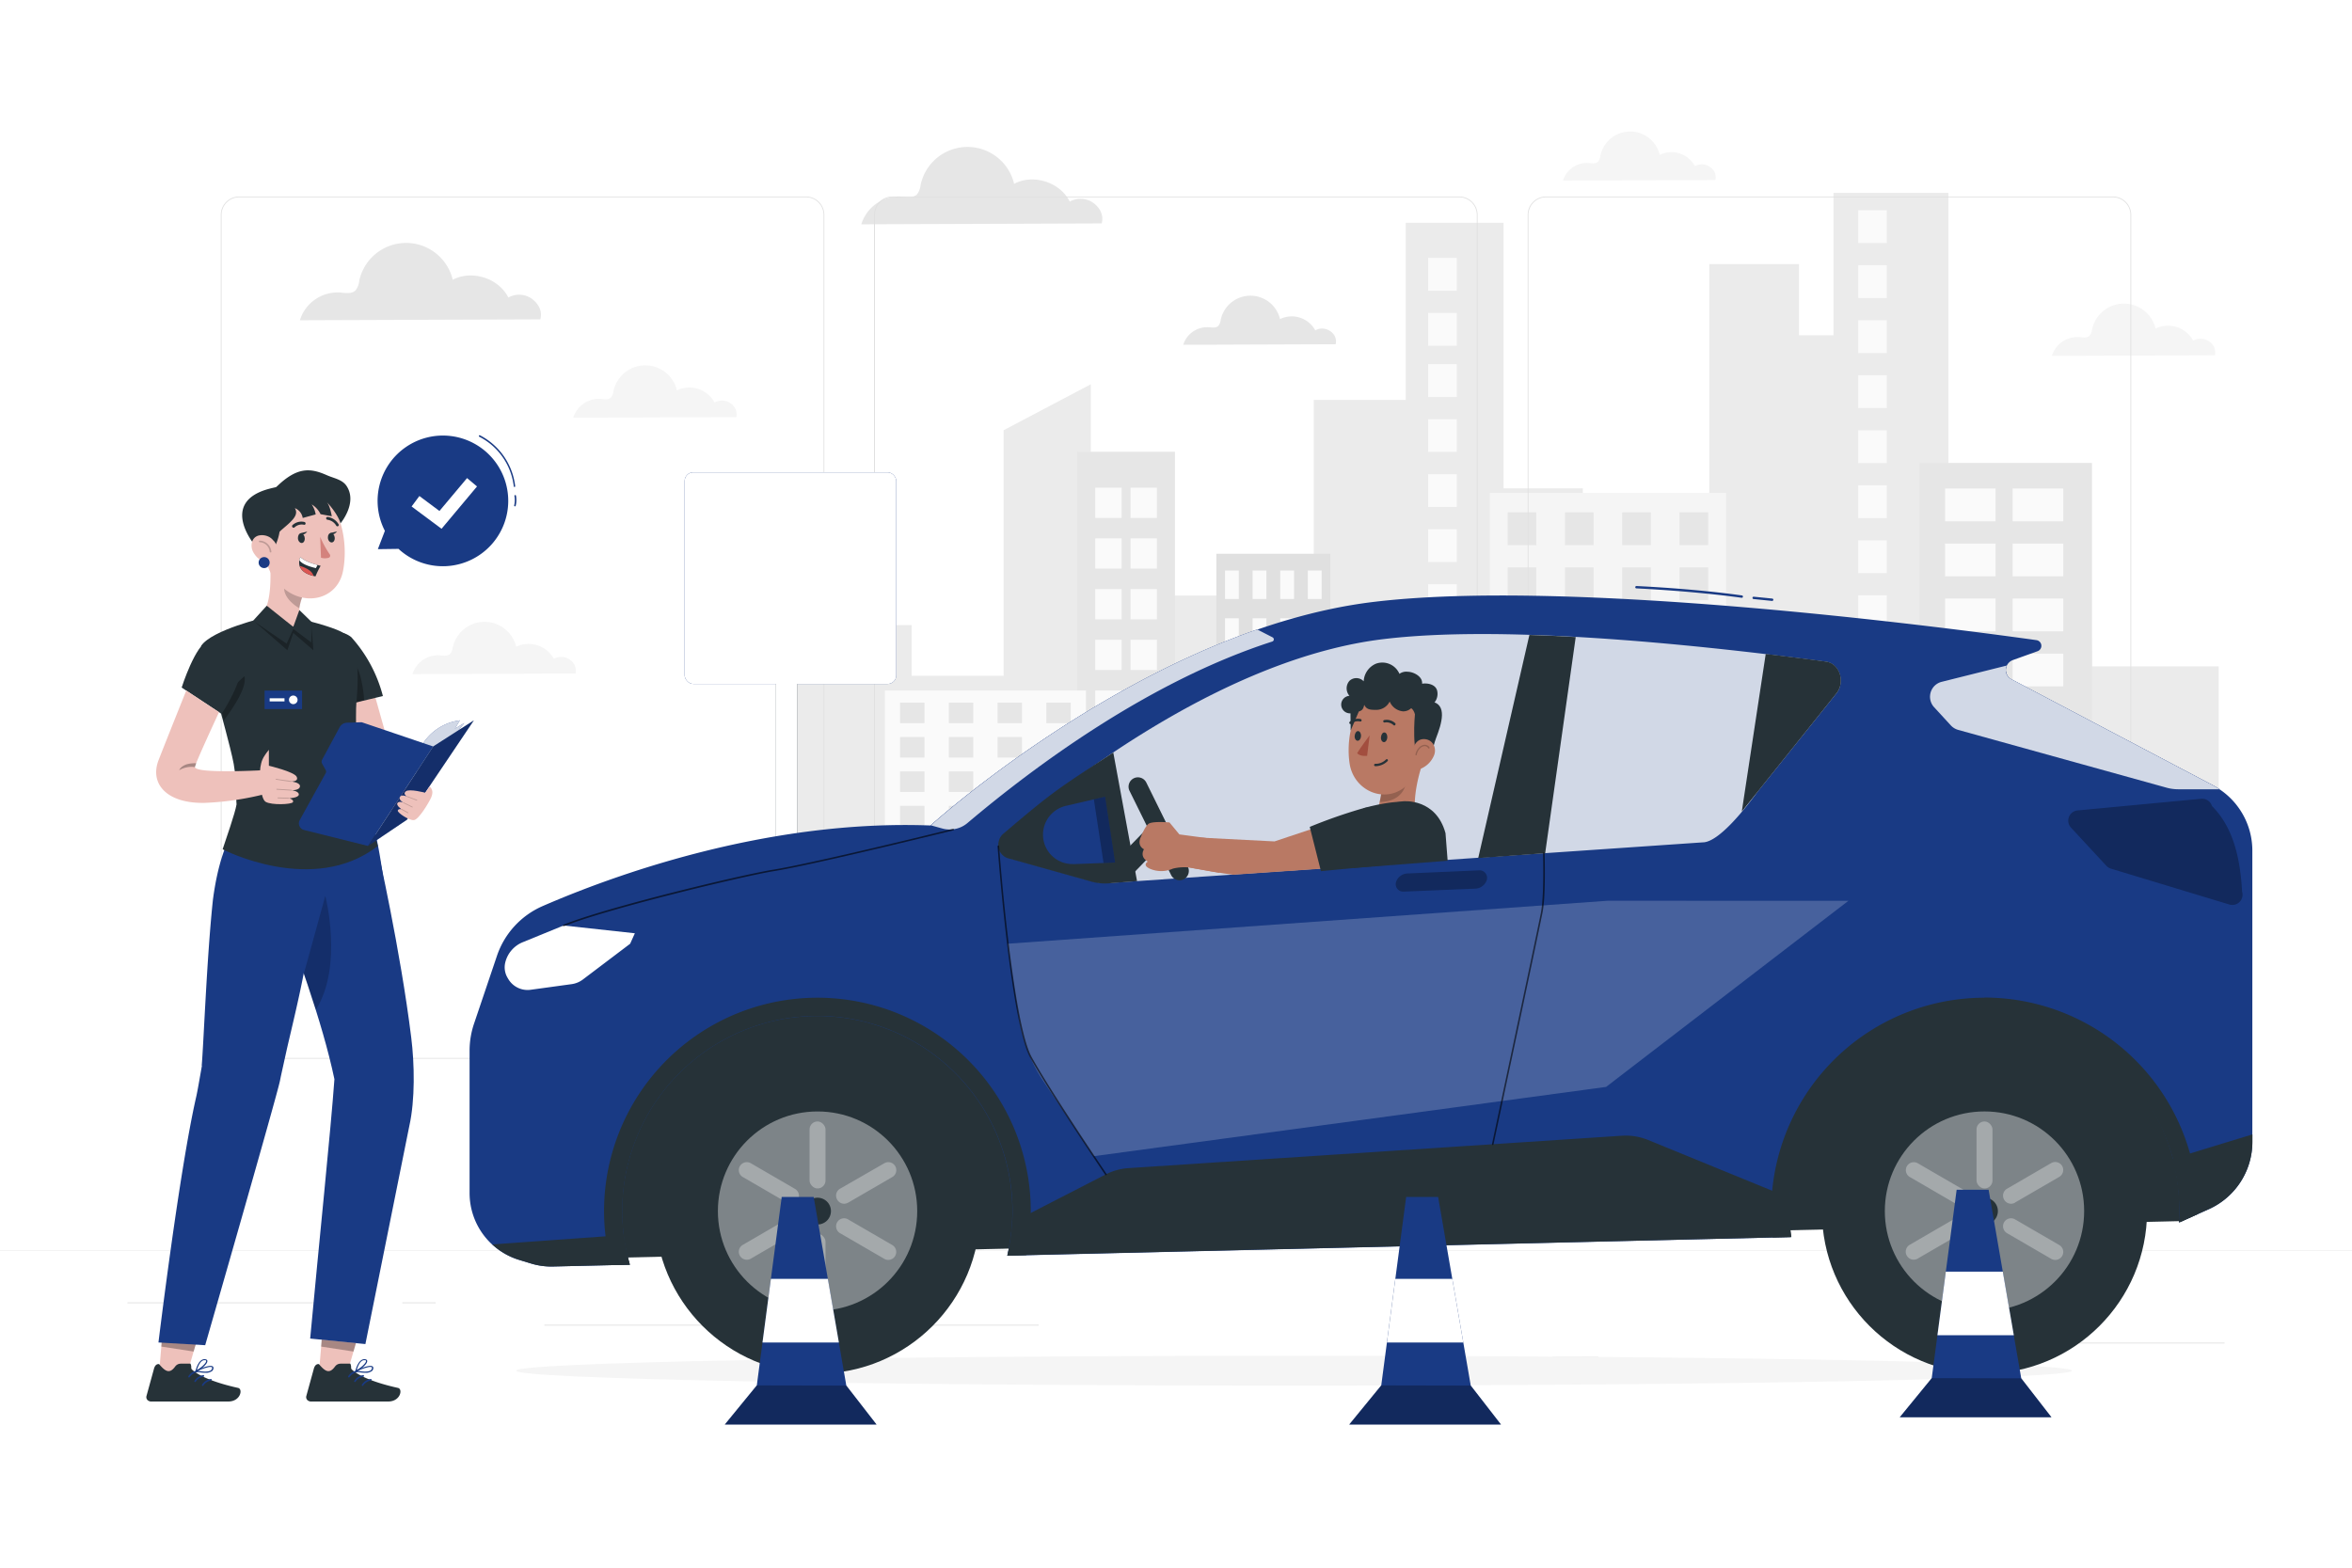 <svg class="animated" id="freepik_stories-driving-school" xmlns="http://www.w3.org/2000/svg" viewBox="0 0 750 500" version="1.1" xmlns:xlink="http://www.w3.org/1999/xlink" xmlns:svgjs="http://svgjs.com/svgjs"><style>svg#freepik_stories-driving-school:not(.animated) .animable {opacity: 0;}svg#freepik_stories-driving-school.animated #freepik--character-2--inject-2 {animation: 1.5s Infinite  linear shake;animation-delay: 0s;}svg#freepik_stories-driving-school.animated #freepik--character-1--inject-2 {animation: 1.5s Infinite  linear heartbeat;animation-delay: 0s;}            @keyframes shake {                10%, 90% {                    transform: translate3d(-1px, 0, 0);                  }                  20%, 80% {                    transform: translate3d(2px, 0, 0);                  }                  30%, 50%, 70% {                    transform: translate3d(-4px, 0, 0);                  }                  40%, 60% {                    transform: translate3d(4px, 0, 0);                  }            }                    @keyframes heartbeat {                0% {                    transform: scale(1);                }                10% {                    transform: scale(1.1);                }                30% {                    transform: scale(1);                }                40% {                    transform: scale(1);                }                50% {                    transform: scale(1.1);                }                60% {                    transform: scale(1);                }                100% {                    transform: scale(1);                }            }        </style><g id="freepik--background-complete--inject-2" style="transform-origin: 375px 237.519px 0px;" class="animable"><path d="M348.69,64.75a7,7,0,0,0-7.57-.45c-3.08-6.2-11.63-8.94-17.74-5.67a15.28,15.28,0,0,0-29.82.36,5.91,5.91,0,0,1-1.15,3c-1.24,1.26-3.31.84-5.08.7a12.57,12.57,0,0,0-12.68,8.85l76.66-.28C352,68.68,350.83,66.36,348.69,64.75Z" style="fill: rgb(230, 230, 230); transform-origin: 313.079px 59.203px 0px;" id="elqdllge0hnv" class="animable"></path><path d="M424.22,105.65a4.46,4.46,0,0,0-4.81-.29,8.54,8.54,0,0,0-11.24-3.59,9.69,9.69,0,0,0-18.91.22,3.75,3.75,0,0,1-.73,1.92c-.78.8-2.1.53-3.22.45a8,8,0,0,0-8,5.61l48.61-.18A3.87,3.87,0,0,0,424.22,105.65Z" style="fill: rgb(230, 230, 230); transform-origin: 401.665px 102.139px 0px;" id="elul7h2t9jrkj" class="animable"></path><path d="M545.3,53.28a4.44,4.44,0,0,0-4.81-.29,8.54,8.54,0,0,0-11.24-3.59,9.69,9.69,0,0,0-18.91.22,3.75,3.75,0,0,1-.73,1.92c-.78.8-2.1.53-3.22.44a8,8,0,0,0-8,5.62L547,57.42A3.87,3.87,0,0,0,545.3,53.28Z" style="fill: rgb(245, 245, 245); transform-origin: 522.745px 49.769px 0px;" id="el3irkfsas3c7" class="animable"></path><path d="M169.68,95.35a7,7,0,0,0-7.58-.45C159,88.7,150.47,86,144.37,89.23a15.29,15.29,0,0,0-29.83.36,5.78,5.78,0,0,1-1.14,3c-1.24,1.26-3.31.84-5.08.7a12.59,12.59,0,0,0-12.69,8.85l76.67-.28C173,99.28,171.82,97,169.68,95.35Z" style="fill: rgb(230, 230, 230); transform-origin: 134.066px 89.81px 0px;" id="elfnhforfx2pp" class="animable"></path><path d="M233,128.67a4.75,4.75,0,0,0-5.14-.31,9.14,9.14,0,0,0-12-3.85,10.37,10.37,0,0,0-20.24.25,4,4,0,0,1-.78,2c-.84.86-2.25.57-3.45.47a8.54,8.54,0,0,0-8.6,6l52-.19A4.12,4.12,0,0,0,233,128.67Z" style="fill: rgb(245, 245, 245); transform-origin: 208.84px 124.877px 0px;" id="elho9gfv0hvh" class="animable"></path><path d="M181.74,210.43a4.77,4.77,0,0,0-5.14-.3,9.14,9.14,0,0,0-12-3.85,10.38,10.38,0,0,0-20.24.24,4,4,0,0,1-.78,2c-.84.86-2.25.57-3.45.48a8.54,8.54,0,0,0-8.6,6l52-.19A4.13,4.13,0,0,0,181.74,210.43Z" style="fill: rgb(245, 245, 245); transform-origin: 157.581px 206.663px 0px;" id="ely1h4enaib4r" class="animable"></path><path d="M704.5,108.94a4.77,4.77,0,0,0-5.14-.3,9.14,9.14,0,0,0-12-3.85,10.38,10.38,0,0,0-20.24.24,4,4,0,0,1-.78,2c-.84.86-2.25.58-3.45.48a8.54,8.54,0,0,0-8.6,6l52-.19A4.14,4.14,0,0,0,704.5,108.94Z" style="fill: rgb(245, 245, 245); transform-origin: 680.34px 105.173px 0px;" id="elh1g5oxuy2e" class="animable"></path><g id="freepik--freepik--background-complete--inject-481--inject-2" style="transform-origin: 479.505px 187.3px 0px;" class="animable"><polygon points="667.09 212.54 666.25 166.35 640.36 166.35 640.36 176.88 621.3 176.88 621.3 61.52 584.65 61.52 584.65 106.93 573.66 106.93 573.66 84.25 545.06 84.25 545.06 194.83 504.74 194.83 504.74 155.76 479.46 155.76 479.46 71.06 448.26 71.06 448.26 127.53 418.93 127.53 418.93 249.18 396.21 249.18 396.21 189.94 372.75 189.94 372.75 151.82 347.83 151.82 347.83 122.56 320.02 137.22 320.02 215.53 290.7 215.53 290.7 199.37 251.52 199.37 251.52 312.86 707.49 313.08 707.49 212.54 667.09 212.54" style="fill: rgb(235, 235, 235); transform-origin: 479.505px 187.3px 0px;" id="elzqh3rrlj1r" class="animable"></polygon><path d="M374.66,312.92V144.07H343.51v169C353.37,312.84,374.66,312.92,374.66,312.92Z" style="fill: rgb(230, 230, 230); transform-origin: 359.085px 228.57px 0px;" id="eljn7qy1fgdb" class="animable"></path><path d="M346.29,313.08V220.22H282.17v92.66Z" style="fill: rgb(250, 250, 250); transform-origin: 314.23px 266.65px 0px;" id="el0sl4bmvuip7p" class="animable"></path><path d="M424.19,313V176.62H387.87V312.93Z" style="fill: rgb(224, 224, 224); transform-origin: 406.03px 244.81px 0px;" id="eljdacxywosrc" class="animable"></path><rect x="390.63" y="181.96" width="4.4" height="9.08" style="fill: rgb(250, 250, 250); transform-origin: 392.83px 186.5px 0px;" id="elu4rnw2hdo8f" class="animable"></rect><rect x="399.43" y="181.96" width="4.4" height="9.08" style="fill: rgb(250, 250, 250); transform-origin: 401.63px 186.5px 0px;" id="elsplu2zcxsbe" class="animable"></rect><rect x="408.24" y="181.96" width="4.4" height="9.08" style="fill: rgb(250, 250, 250); transform-origin: 410.44px 186.5px 0px;" id="elat7q2l1a33i" class="animable"></rect><rect x="417.04" y="181.96" width="4.4" height="9.08" style="fill: rgb(250, 250, 250); transform-origin: 419.24px 186.5px 0px;" id="elh4z9rfqakuf" class="animable"></rect><rect x="390.63" y="197.2" width="4.4" height="9.08" style="fill: rgb(250, 250, 250); transform-origin: 392.83px 201.74px 0px;" id="eldehrg08zdqv" class="animable"></rect><rect x="399.43" y="197.2" width="4.4" height="9.08" style="fill: rgb(250, 250, 250); transform-origin: 401.63px 201.74px 0px;" id="el4exjm73p9tw" class="animable"></rect><rect x="408.24" y="197.2" width="4.4" height="9.08" style="fill: rgb(250, 250, 250); transform-origin: 410.44px 201.74px 0px;" id="elmv8h9mm7osj" class="animable"></rect><rect x="417.04" y="197.2" width="4.4" height="9.08" style="fill: rgb(250, 250, 250); transform-origin: 419.24px 201.74px 0px;" id="elytj4ecxjree" class="animable"></rect><rect x="390.63" y="212.42" width="4.4" height="9.08" style="fill: rgb(250, 250, 250); transform-origin: 392.83px 216.96px 0px;" id="elpuv3vi7s4t" class="animable"></rect><rect x="399.43" y="212.42" width="4.4" height="9.08" style="fill: rgb(250, 250, 250); transform-origin: 401.63px 216.96px 0px;" id="elvinwrjbkc1s" class="animable"></rect><rect x="408.24" y="212.42" width="4.4" height="9.08" style="fill: rgb(250, 250, 250); transform-origin: 410.44px 216.96px 0px;" id="el515g1eck8c6" class="animable"></rect><rect x="417.04" y="212.42" width="4.4" height="9.08" style="fill: rgb(250, 250, 250); transform-origin: 419.24px 216.96px 0px;" id="el80nzuxx62uf" class="animable"></rect><rect x="390.63" y="227.65" width="4.4" height="9.08" style="fill: rgb(250, 250, 250); transform-origin: 392.83px 232.19px 0px;" id="eldgsprjru6at" class="animable"></rect><rect x="399.43" y="227.65" width="4.4" height="9.08" style="fill: rgb(250, 250, 250); transform-origin: 401.63px 232.19px 0px;" id="elltr1lzkzsqd" class="animable"></rect><rect x="408.24" y="227.65" width="4.4" height="9.08" style="fill: rgb(250, 250, 250); transform-origin: 410.44px 232.19px 0px;" id="elu5ae35yqs6g" class="animable"></rect><rect x="417.04" y="227.65" width="4.4" height="9.08" style="fill: rgb(250, 250, 250); transform-origin: 419.24px 232.19px 0px;" id="elij96n6fhee" class="animable"></rect><rect x="390.63" y="242.87" width="4.4" height="9.08" style="fill: rgb(250, 250, 250); transform-origin: 392.83px 247.41px 0px;" id="el8wl3uz8c4v3" class="animable"></rect><rect x="399.43" y="242.87" width="4.4" height="9.08" style="fill: rgb(250, 250, 250); transform-origin: 401.63px 247.41px 0px;" id="el8y63e1dylil" class="animable"></rect><rect x="408.24" y="242.87" width="4.4" height="9.08" style="fill: rgb(250, 250, 250); transform-origin: 410.44px 247.41px 0px;" id="el995rj56ezdo" class="animable"></rect><rect x="417.04" y="242.87" width="4.4" height="9.08" style="fill: rgb(250, 250, 250); transform-origin: 419.24px 247.41px 0px;" id="el6bun7uag7g" class="animable"></rect><rect x="390.63" y="258.09" width="4.4" height="9.08" style="fill: rgb(250, 250, 250); transform-origin: 392.83px 262.63px 0px;" id="eldgzm90a94u7" class="animable"></rect><rect x="399.43" y="258.09" width="4.4" height="9.08" style="fill: rgb(250, 250, 250); transform-origin: 401.63px 262.63px 0px;" id="elesfr4s9hr6" class="animable"></rect><rect x="408.24" y="258.09" width="4.4" height="9.08" style="fill: rgb(250, 250, 250); transform-origin: 410.44px 262.63px 0px;" id="el2mp6t5fbx28" class="animable"></rect><rect x="417.04" y="258.09" width="4.4" height="9.08" style="fill: rgb(250, 250, 250); transform-origin: 419.24px 262.63px 0px;" id="el09atbj49ltug" class="animable"></rect><rect x="390.63" y="273.32" width="4.4" height="9.08" style="fill: rgb(250, 250, 250); transform-origin: 392.83px 277.86px 0px;" id="el08m7we9550kb" class="animable"></rect><rect x="399.43" y="273.32" width="4.4" height="9.08" style="fill: rgb(250, 250, 250); transform-origin: 401.63px 277.86px 0px;" id="elcrc93fhnz8j" class="animable"></rect><rect x="408.24" y="273.32" width="4.4" height="9.08" style="fill: rgb(250, 250, 250); transform-origin: 410.44px 277.86px 0px;" id="elvid700rk20k" class="animable"></rect><rect x="417.04" y="273.32" width="4.4" height="9.08" style="fill: rgb(250, 250, 250); transform-origin: 419.24px 277.86px 0px;" id="el75qiydl4oqj" class="animable"></rect><rect x="390.63" y="288.55" width="4.4" height="9.08" style="fill: rgb(250, 250, 250); transform-origin: 392.83px 293.09px 0px;" id="elnn1m87j6kho" class="animable"></rect><rect x="399.43" y="288.55" width="4.4" height="9.08" style="fill: rgb(250, 250, 250); transform-origin: 401.63px 293.09px 0px;" id="eldgobv54wk1" class="animable"></rect><rect x="408.24" y="288.55" width="4.4" height="9.08" style="fill: rgb(250, 250, 250); transform-origin: 410.44px 293.09px 0px;" id="elsw6t6rkq9zg" class="animable"></rect><rect x="417.04" y="288.55" width="4.4" height="9.08" style="fill: rgb(250, 250, 250); transform-origin: 419.24px 293.09px 0px;" id="elflirs2ivode" class="animable"></rect><path d="M550.41,313V157.2H475.1V313.06S549.84,313.08,550.41,313Z" style="fill: rgb(245, 245, 245); transform-origin: 512.755px 235.131px 0px;" id="elxah3rzwqky" class="animable"></path><rect x="480.76" y="163.41" width="9.13" height="10.46" style="fill: rgb(230, 230, 230); transform-origin: 485.325px 168.64px 0px;" id="elfgtdq44z8x" class="animable"></rect><rect x="499.03" y="163.41" width="9.13" height="10.46" style="fill: rgb(230, 230, 230); transform-origin: 503.595px 168.64px 0px;" id="elu7tt1lkabkk" class="animable"></rect><rect x="517.29" y="163.41" width="9.13" height="10.46" style="fill: rgb(230, 230, 230); transform-origin: 521.855px 168.64px 0px;" id="elccp7ipufse" class="animable"></rect><rect x="535.56" y="163.41" width="9.13" height="10.46" style="fill: rgb(230, 230, 230); transform-origin: 540.125px 168.64px 0px;" id="eljw6bwynxa9k" class="animable"></rect><rect x="480.76" y="180.96" width="9.13" height="10.46" style="fill: rgb(230, 230, 230); transform-origin: 485.325px 186.19px 0px;" id="elmvmrd6otcb" class="animable"></rect><rect x="499.03" y="180.96" width="9.13" height="10.46" style="fill: rgb(230, 230, 230); transform-origin: 503.595px 186.19px 0px;" id="el9kvdamhdopt" class="animable"></rect><rect x="517.29" y="180.96" width="9.13" height="10.46" style="fill: rgb(230, 230, 230); transform-origin: 521.855px 186.19px 0px;" id="elgd0hej8thgc" class="animable"></rect><rect x="535.56" y="180.96" width="9.13" height="10.46" style="fill: rgb(230, 230, 230); transform-origin: 540.125px 186.19px 0px;" id="eldejz5viubc" class="animable"></rect><rect x="480.76" y="198.51" width="9.13" height="10.46" style="fill: rgb(230, 230, 230); transform-origin: 485.325px 203.74px 0px;" id="el15slttbsc5a" class="animable"></rect><rect x="499.03" y="198.51" width="9.13" height="10.46" style="fill: rgb(230, 230, 230); transform-origin: 503.595px 203.74px 0px;" id="elnmcie4sf1ie" class="animable"></rect><rect x="517.29" y="198.51" width="9.13" height="10.46" style="fill: rgb(230, 230, 230); transform-origin: 521.855px 203.74px 0px;" id="eltvqyqgxwiw" class="animable"></rect><rect x="535.56" y="198.51" width="9.13" height="10.46" style="fill: rgb(230, 230, 230); transform-origin: 540.125px 203.74px 0px;" id="el6rc2qgq30j6" class="animable"></rect><rect x="480.76" y="216.05" width="9.13" height="10.46" style="fill: rgb(230, 230, 230); transform-origin: 485.325px 221.28px 0px;" id="elswz9ivgiuc" class="animable"></rect><rect x="499.03" y="216.05" width="9.13" height="10.46" style="fill: rgb(230, 230, 230); transform-origin: 503.595px 221.28px 0px;" id="elw1p59sfe4e" class="animable"></rect><rect x="517.29" y="216.05" width="9.13" height="10.46" style="fill: rgb(230, 230, 230); transform-origin: 521.855px 221.28px 0px;" id="elk85rgm6h1g" class="animable"></rect><rect x="535.56" y="216.05" width="9.13" height="10.46" style="fill: rgb(230, 230, 230); transform-origin: 540.125px 221.28px 0px;" id="elngi44yq9q0i" class="animable"></rect><rect x="480.76" y="233.6" width="9.13" height="10.46" style="fill: rgb(230, 230, 230); transform-origin: 485.325px 238.83px 0px;" id="elwe8qr7dn3ek" class="animable"></rect><rect x="499.03" y="233.6" width="9.13" height="10.46" style="fill: rgb(230, 230, 230); transform-origin: 503.595px 238.83px 0px;" id="elq5pb12xoadm" class="animable"></rect><rect x="517.29" y="233.6" width="9.13" height="10.46" style="fill: rgb(230, 230, 230); transform-origin: 521.855px 238.83px 0px;" id="el71k3ok6mgp5" class="animable"></rect><rect x="535.56" y="233.6" width="9.13" height="10.46" style="fill: rgb(230, 230, 230); transform-origin: 540.125px 238.83px 0px;" id="elww7zpo1xzy8" class="animable"></rect><rect x="480.76" y="251.14" width="9.13" height="10.46" style="fill: rgb(230, 230, 230); transform-origin: 485.325px 256.37px 0px;" id="elgx8tqtsp10d" class="animable"></rect><rect x="499.03" y="251.14" width="9.13" height="10.46" style="fill: rgb(230, 230, 230); transform-origin: 503.595px 256.37px 0px;" id="el1cji571snuv" class="animable"></rect><rect x="517.29" y="251.14" width="9.13" height="10.46" style="fill: rgb(230, 230, 230); transform-origin: 521.855px 256.37px 0px;" id="elnd19fhn024e" class="animable"></rect><rect x="535.56" y="251.14" width="9.13" height="10.46" style="fill: rgb(230, 230, 230); transform-origin: 540.125px 256.37px 0px;" id="elfiug5ap8ymu" class="animable"></rect><rect x="480.76" y="268.7" width="9.13" height="10.46" style="fill: rgb(230, 230, 230); transform-origin: 485.325px 273.93px 0px;" id="ell33u7t4ziu" class="animable"></rect><rect x="499.03" y="268.7" width="9.13" height="10.46" style="fill: rgb(230, 230, 230); transform-origin: 503.595px 273.93px 0px;" id="elvaqsxra3yt" class="animable"></rect><rect x="517.29" y="268.7" width="9.13" height="10.46" style="fill: rgb(230, 230, 230); transform-origin: 521.855px 273.93px 0px;" id="el7mw2fvc43br" class="animable"></rect><rect x="535.56" y="268.7" width="9.13" height="10.46" style="fill: rgb(230, 230, 230); transform-origin: 540.125px 273.93px 0px;" id="el1w5ssegiy2i" class="animable"></rect><rect x="480.76" y="286.24" width="9.13" height="10.46" style="fill: rgb(230, 230, 230); transform-origin: 485.325px 291.47px 0px;" id="elyzg60po6soj" class="animable"></rect><rect x="499.03" y="286.24" width="9.13" height="10.46" style="fill: rgb(230, 230, 230); transform-origin: 503.595px 291.47px 0px;" id="el7c0144e5mhx" class="animable"></rect><rect x="517.29" y="286.24" width="9.13" height="10.46" style="fill: rgb(230, 230, 230); transform-origin: 521.855px 291.47px 0px;" id="elyu46scl4ea" class="animable"></rect><rect x="535.56" y="286.24" width="9.13" height="10.46" style="fill: rgb(230, 230, 230); transform-origin: 540.125px 291.47px 0px;" id="elut5n8u2fuwg" class="animable"></rect><rect x="349.25" y="155.55" width="8.41" height="9.64" style="fill: rgb(250, 250, 250); transform-origin: 353.455px 160.37px 0px;" id="el2vzlya2swmn" class="animable"></rect><rect x="349.25" y="171.71" width="8.41" height="9.64" style="fill: rgb(250, 250, 250); transform-origin: 353.455px 176.53px 0px;" id="elng4w5hwz4cq" class="animable"></rect><rect x="349.25" y="187.89" width="8.41" height="9.64" style="fill: rgb(250, 250, 250); transform-origin: 353.455px 192.71px 0px;" id="elsqbm3vllkia" class="animable"></rect><rect x="349.25" y="204.05" width="8.41" height="9.64" style="fill: rgb(250, 250, 250); transform-origin: 353.455px 208.87px 0px;" id="eld54e48nvx6t" class="animable"></rect><rect x="349.25" y="220.22" width="8.41" height="9.64" style="fill: rgb(250, 250, 250); transform-origin: 353.455px 225.04px 0px;" id="elinyd87fgb2c" class="animable"></rect><rect x="349.25" y="236.39" width="8.41" height="9.64" style="fill: rgb(250, 250, 250); transform-origin: 353.455px 241.21px 0px;" id="eltu6nv5b1als" class="animable"></rect><rect x="349.25" y="252.56" width="8.41" height="9.64" style="fill: rgb(250, 250, 250); transform-origin: 353.455px 257.38px 0px;" id="el8xdvd71r3c" class="animable"></rect><rect x="349.25" y="268.73" width="8.41" height="9.64" style="fill: rgb(250, 250, 250); transform-origin: 353.455px 273.55px 0px;" id="elx1uz5in34kg" class="animable"></rect><rect x="360.5" y="155.55" width="8.41" height="9.64" style="fill: rgb(250, 250, 250); transform-origin: 364.705px 160.37px 0px;" id="elqbnrpjuysf8" class="animable"></rect><rect x="360.5" y="171.71" width="8.41" height="9.64" style="fill: rgb(250, 250, 250); transform-origin: 364.705px 176.53px 0px;" id="elbopkvzvy30r" class="animable"></rect><rect x="360.5" y="187.89" width="8.41" height="9.64" style="fill: rgb(250, 250, 250); transform-origin: 364.705px 192.71px 0px;" id="ela5x8mzyjmth" class="animable"></rect><rect x="360.5" y="204.05" width="8.41" height="9.64" style="fill: rgb(250, 250, 250); transform-origin: 364.705px 208.87px 0px;" id="elu2jxpuqza5q" class="animable"></rect><rect x="360.5" y="220.22" width="8.41" height="9.64" style="fill: rgb(250, 250, 250); transform-origin: 364.705px 225.04px 0px;" id="eliar6fry8yiq" class="animable"></rect><rect x="360.5" y="236.39" width="8.41" height="9.64" style="fill: rgb(250, 250, 250); transform-origin: 364.705px 241.21px 0px;" id="el2w9tmitmp4n" class="animable"></rect><rect x="360.5" y="252.56" width="8.41" height="9.64" style="fill: rgb(250, 250, 250); transform-origin: 364.705px 257.38px 0px;" id="elwdrbknjsr8r" class="animable"></rect><rect x="360.5" y="268.73" width="8.41" height="9.64" style="fill: rgb(250, 250, 250); transform-origin: 364.705px 273.55px 0px;" id="el1gxoxo5must" class="animable"></rect><rect x="455.4" y="82.26" width="9.13" height="10.46" style="fill: rgb(250, 250, 250); transform-origin: 459.965px 87.49px 0px;" id="eleih3zrilyvk" class="animable"></rect><rect x="455.4" y="99.8" width="9.13" height="10.46" style="fill: rgb(250, 250, 250); transform-origin: 459.965px 105.03px 0px;" id="eln21a982f7ce" class="animable"></rect><rect x="455.4" y="116.15" width="9.13" height="10.46" style="fill: rgb(250, 250, 250); transform-origin: 459.965px 121.38px 0px;" id="elmcv76v9w7vf" class="animable"></rect><rect x="455.4" y="133.69" width="9.13" height="10.46" style="fill: rgb(250, 250, 250); transform-origin: 459.965px 138.92px 0px;" id="elwdysjj02bg" class="animable"></rect><rect x="455.4" y="151.23" width="9.13" height="10.46" style="fill: rgb(250, 250, 250); transform-origin: 459.965px 156.46px 0px;" id="elsyjjm642m2" class="animable"></rect><rect x="455.4" y="168.79" width="9.13" height="10.46" style="fill: rgb(250, 250, 250); transform-origin: 459.965px 174.02px 0px;" id="elva2c2ljqzs" class="animable"></rect><rect x="455.4" y="186.33" width="9.13" height="10.46" style="fill: rgb(250, 250, 250); transform-origin: 459.965px 191.56px 0px;" id="ell2kfu9xd5rj" class="animable"></rect><rect x="455.4" y="203.88" width="9.13" height="10.46" style="fill: rgb(250, 250, 250); transform-origin: 459.965px 209.11px 0px;" id="elmt5xc4kd11e" class="animable"></rect><rect x="592.54" y="67.05" width="9.13" height="10.46" style="fill: rgb(250, 250, 250); transform-origin: 597.105px 72.28px 0px;" id="el7w9s4pvqgwg" class="animable"></rect><rect x="592.54" y="84.59" width="9.13" height="10.46" style="fill: rgb(250, 250, 250); transform-origin: 597.105px 89.82px 0px;" id="elornk1wb8qsf" class="animable"></rect><rect x="592.54" y="102.14" width="9.13" height="10.46" style="fill: rgb(250, 250, 250); transform-origin: 597.105px 107.37px 0px;" id="elkt2s0422eio" class="animable"></rect><rect x="592.54" y="119.68" width="9.13" height="10.46" style="fill: rgb(250, 250, 250); transform-origin: 597.105px 124.91px 0px;" id="eldjum50g0h6q" class="animable"></rect><rect x="592.54" y="137.24" width="9.13" height="10.46" style="fill: rgb(250, 250, 250); transform-origin: 597.105px 142.47px 0px;" id="elil7lvtuptch" class="animable"></rect><rect x="592.54" y="154.78" width="9.13" height="10.46" style="fill: rgb(250, 250, 250); transform-origin: 597.105px 160.01px 0px;" id="elb7lv3ahh5u" class="animable"></rect><rect x="592.54" y="172.33" width="9.13" height="10.46" style="fill: rgb(250, 250, 250); transform-origin: 597.105px 177.56px 0px;" id="el5lc7ztlsv6f" class="animable"></rect><rect x="592.54" y="189.87" width="9.13" height="10.46" style="fill: rgb(250, 250, 250); transform-origin: 597.105px 195.1px 0px;" id="elguwm13k2my" class="animable"></rect><rect x="612.1" y="147.65" width="54.99" height="165.43" style="fill: rgb(230, 230, 230); transform-origin: 639.595px 230.365px 0px;" id="elseya31ukeog" class="animable"></rect><rect x="620.23" y="155.81" width="16.12" height="10.46" style="fill: rgb(250, 250, 250); transform-origin: 628.29px 161.04px 0px;" id="elu0iekzbu2lr" class="animable"></rect><rect x="620.23" y="173.36" width="16.12" height="10.46" style="fill: rgb(250, 250, 250); transform-origin: 628.29px 178.59px 0px;" id="el4vvgccsv8ad" class="animable"></rect><rect x="620.23" y="190.9" width="16.12" height="10.46" style="fill: rgb(250, 250, 250); transform-origin: 628.29px 196.13px 0px;" id="elpcu9bmtoyfa" class="animable"></rect><rect x="620.23" y="208.46" width="16.12" height="10.46" style="fill: rgb(250, 250, 250); transform-origin: 628.29px 213.69px 0px;" id="eleegd2sc67ut" class="animable"></rect><rect x="620.23" y="226" width="16.12" height="10.46" style="fill: rgb(250, 250, 250); transform-origin: 628.29px 231.23px 0px;" id="elp3vbbc9e3q" class="animable"></rect><rect x="620.23" y="243.54" width="16.12" height="10.46" style="fill: rgb(250, 250, 250); transform-origin: 628.29px 248.77px 0px;" id="elq4cti9xrd8" class="animable"></rect><rect x="620.23" y="261.09" width="16.12" height="10.46" style="fill: rgb(250, 250, 250); transform-origin: 628.29px 266.32px 0px;" id="eljlb16d7fzy9" class="animable"></rect><rect x="620.23" y="278.64" width="16.12" height="10.46" style="fill: rgb(250, 250, 250); transform-origin: 628.29px 283.87px 0px;" id="elvw4szwhg157" class="animable"></rect><rect x="641.8" y="155.81" width="16.12" height="10.46" style="fill: rgb(250, 250, 250); transform-origin: 649.86px 161.04px 0px;" id="elj43gpxtij8" class="animable"></rect><rect x="641.8" y="173.36" width="16.12" height="10.46" style="fill: rgb(250, 250, 250); transform-origin: 649.86px 178.59px 0px;" id="elyepgvvfow4o" class="animable"></rect><rect x="641.8" y="190.9" width="16.12" height="10.46" style="fill: rgb(250, 250, 250); transform-origin: 649.86px 196.13px 0px;" id="ely190l40xbfo" class="animable"></rect><rect x="641.8" y="208.46" width="16.12" height="10.46" style="fill: rgb(250, 250, 250); transform-origin: 649.86px 213.69px 0px;" id="el4vpfj477vor" class="animable"></rect><rect x="641.8" y="226" width="16.12" height="10.46" style="fill: rgb(250, 250, 250); transform-origin: 649.86px 231.23px 0px;" id="el764xmduae3c" class="animable"></rect><rect x="641.8" y="243.54" width="16.12" height="10.46" style="fill: rgb(250, 250, 250); transform-origin: 649.86px 248.77px 0px;" id="els4p1pp3zc5l" class="animable"></rect><rect x="641.8" y="261.09" width="16.12" height="10.46" style="fill: rgb(250, 250, 250); transform-origin: 649.86px 266.32px 0px;" id="el6gfgiqly37m" class="animable"></rect><rect x="641.8" y="278.64" width="16.12" height="10.46" style="fill: rgb(250, 250, 250); transform-origin: 649.86px 283.87px 0px;" id="el1j1su0f90xnh" class="animable"></rect><path d="M582.11,313V198.51h-24V313Z" style="fill: rgb(224, 224, 224); transform-origin: 570.11px 255.755px 0px;" id="el0awimgk3l6dp" class="animable"></path><rect x="559.95" y="203.14" width="2.91" height="7.8" style="fill: rgb(250, 250, 250); transform-origin: 561.405px 207.04px 0px;" id="el55vqx2e7zz6" class="animable"></rect><rect x="565.77" y="203.14" width="2.91" height="7.8" style="fill: rgb(250, 250, 250); transform-origin: 567.225px 207.04px 0px;" id="elpas49spq4nq" class="animable"></rect><rect x="571.57" y="203.14" width="2.91" height="7.8" style="fill: rgb(250, 250, 250); transform-origin: 573.025px 207.04px 0px;" id="eljfwi4duzg7e" class="animable"></rect><rect x="577.39" y="203.14" width="2.91" height="7.8" style="fill: rgb(250, 250, 250); transform-origin: 578.845px 207.04px 0px;" id="el41bw3slnnl8" class="animable"></rect><rect x="559.95" y="216.22" width="2.91" height="7.8" style="fill: rgb(250, 250, 250); transform-origin: 561.405px 220.12px 0px;" id="elsvlf9byhkt" class="animable"></rect><rect x="565.77" y="216.22" width="2.91" height="7.8" style="fill: rgb(250, 250, 250); transform-origin: 567.225px 220.12px 0px;" id="el2ega9z275oy" class="animable"></rect><rect x="571.57" y="216.22" width="2.91" height="7.8" style="fill: rgb(250, 250, 250); transform-origin: 573.025px 220.12px 0px;" id="ellerhxcmdrw8" class="animable"></rect><rect x="577.39" y="216.22" width="2.91" height="7.8" style="fill: rgb(250, 250, 250); transform-origin: 578.845px 220.12px 0px;" id="el1t1ooydmnphj" class="animable"></rect><rect x="559.95" y="229.3" width="2.91" height="7.8" style="fill: rgb(250, 250, 250); transform-origin: 561.405px 233.2px 0px;" id="elu9sttndqtag" class="animable"></rect><rect x="565.77" y="229.3" width="2.91" height="7.8" style="fill: rgb(250, 250, 250); transform-origin: 567.225px 233.2px 0px;" id="elqb2zurqtgl" class="animable"></rect><rect x="571.57" y="229.3" width="2.91" height="7.8" style="fill: rgb(250, 250, 250); transform-origin: 573.025px 233.2px 0px;" id="elo1aypahrjbg" class="animable"></rect><rect x="577.39" y="229.3" width="2.91" height="7.8" style="fill: rgb(250, 250, 250); transform-origin: 578.845px 233.2px 0px;" id="el2cg0wwdr2uf" class="animable"></rect><rect x="559.95" y="242.38" width="2.91" height="7.8" style="fill: rgb(250, 250, 250); transform-origin: 561.405px 246.28px 0px;" id="elp9e3on0m2tr" class="animable"></rect><rect x="565.77" y="242.38" width="2.91" height="7.8" style="fill: rgb(250, 250, 250); transform-origin: 567.225px 246.28px 0px;" id="els3zsvd65kql" class="animable"></rect><rect x="571.57" y="242.38" width="2.91" height="7.8" style="fill: rgb(250, 250, 250); transform-origin: 573.025px 246.28px 0px;" id="el30vm4nufz0e" class="animable"></rect><rect x="577.39" y="242.38" width="2.91" height="7.8" style="fill: rgb(250, 250, 250); transform-origin: 578.845px 246.28px 0px;" id="el3gycwqytduc" class="animable"></rect><rect x="559.95" y="255.48" width="2.91" height="7.8" style="fill: rgb(250, 250, 250); transform-origin: 561.405px 259.38px 0px;" id="elxy894nkcp3i" class="animable"></rect><rect x="565.77" y="255.48" width="2.91" height="7.8" style="fill: rgb(250, 250, 250); transform-origin: 567.225px 259.38px 0px;" id="eloixwv3nmh9d" class="animable"></rect><rect x="571.57" y="255.48" width="2.91" height="7.8" style="fill: rgb(250, 250, 250); transform-origin: 573.025px 259.38px 0px;" id="elehvzmmrwv5" class="animable"></rect><rect x="577.39" y="255.48" width="2.91" height="7.8" style="fill: rgb(250, 250, 250); transform-origin: 578.845px 259.38px 0px;" id="elbvbwrirzfys" class="animable"></rect><rect x="559.95" y="268.56" width="2.91" height="7.8" style="fill: rgb(250, 250, 250); transform-origin: 561.405px 272.46px 0px;" id="el9s2g6cq6a4o" class="animable"></rect><rect x="565.77" y="268.56" width="2.91" height="7.8" style="fill: rgb(250, 250, 250); transform-origin: 567.225px 272.46px 0px;" id="elducx6ohgian" class="animable"></rect><rect x="571.57" y="268.56" width="2.91" height="7.8" style="fill: rgb(250, 250, 250); transform-origin: 573.025px 272.46px 0px;" id="elpyqrmua89xf" class="animable"></rect><rect x="577.39" y="268.56" width="2.91" height="7.8" style="fill: rgb(250, 250, 250); transform-origin: 578.845px 272.46px 0px;" id="elx7c9ttipfa" class="animable"></rect><rect x="559.95" y="281.64" width="2.91" height="7.8" style="fill: rgb(250, 250, 250); transform-origin: 561.405px 285.54px 0px;" id="el1nc2o0eheta" class="animable"></rect><rect x="565.77" y="281.64" width="2.91" height="7.8" style="fill: rgb(250, 250, 250); transform-origin: 567.225px 285.54px 0px;" id="elbudlrd458du" class="animable"></rect><rect x="571.57" y="281.64" width="2.91" height="7.8" style="fill: rgb(250, 250, 250); transform-origin: 573.025px 285.54px 0px;" id="el0j38lj2tltn" class="animable"></rect><rect x="577.39" y="281.64" width="2.91" height="7.8" style="fill: rgb(250, 250, 250); transform-origin: 578.845px 285.54px 0px;" id="el4s5smlzs0cp" class="animable"></rect><rect x="559.95" y="294.72" width="2.91" height="7.8" style="fill: rgb(250, 250, 250); transform-origin: 561.405px 298.62px 0px;" id="ele6qk30biaeo" class="animable"></rect><rect x="565.77" y="294.72" width="2.91" height="7.8" style="fill: rgb(250, 250, 250); transform-origin: 567.225px 298.62px 0px;" id="eldvxedr6qqk8" class="animable"></rect><rect x="571.57" y="294.72" width="2.91" height="7.8" style="fill: rgb(250, 250, 250); transform-origin: 573.025px 298.62px 0px;" id="eldc4g341fnll" class="animable"></rect><rect x="577.39" y="294.72" width="2.91" height="7.8" style="fill: rgb(250, 250, 250); transform-origin: 578.845px 298.62px 0px;" id="el3ouhljbbv9h" class="animable"></rect><rect x="287.02" y="224.1" width="7.77" height="6.55" style="fill: rgb(230, 230, 230); transform-origin: 290.905px 227.375px 0px;" id="el4dabgicu6dk" class="animable"></rect><rect x="302.57" y="224.1" width="7.77" height="6.55" style="fill: rgb(230, 230, 230); transform-origin: 306.455px 227.375px 0px;" id="elpesto4zxgc" class="animable"></rect><rect x="318.11" y="224.1" width="7.77" height="6.55" style="fill: rgb(230, 230, 230); transform-origin: 321.995px 227.375px 0px;" id="elfl3sfph80j" class="animable"></rect><rect x="333.66" y="224.1" width="7.77" height="6.55" style="fill: rgb(230, 230, 230); transform-origin: 337.545px 227.375px 0px;" id="ellgavg1dvkp9" class="animable"></rect><rect x="287.02" y="235.07" width="7.77" height="6.55" style="fill: rgb(230, 230, 230); transform-origin: 290.905px 238.345px 0px;" id="elw436f55llyf" class="animable"></rect><rect x="302.57" y="235.07" width="7.77" height="6.55" style="fill: rgb(230, 230, 230); transform-origin: 306.455px 238.345px 0px;" id="el1ehl77wa6mc" class="animable"></rect><rect x="318.11" y="235.07" width="7.77" height="6.55" style="fill: rgb(230, 230, 230); transform-origin: 321.995px 238.345px 0px;" id="elv964b486cq" class="animable"></rect><rect x="333.66" y="235.07" width="7.77" height="6.55" style="fill: rgb(230, 230, 230); transform-origin: 337.545px 238.345px 0px;" id="eltt7j3q2ks4" class="animable"></rect><rect x="287.02" y="246.04" width="7.77" height="6.55" style="fill: rgb(230, 230, 230); transform-origin: 290.905px 249.315px 0px;" id="el88k8pivewzg" class="animable"></rect><rect x="302.57" y="246.04" width="7.77" height="6.55" style="fill: rgb(230, 230, 230); transform-origin: 306.455px 249.315px 0px;" id="ell4jc6o9k4u8" class="animable"></rect><rect x="318.11" y="246.04" width="7.77" height="6.55" style="fill: rgb(230, 230, 230); transform-origin: 321.995px 249.315px 0px;" id="el2hf5r5h7ikq" class="animable"></rect><rect x="333.66" y="246.04" width="7.77" height="6.55" style="fill: rgb(230, 230, 230); transform-origin: 337.545px 249.315px 0px;" id="el28nf9shv6p7" class="animable"></rect><rect x="287.02" y="257.02" width="7.77" height="6.55" style="fill: rgb(230, 230, 230); transform-origin: 290.905px 260.295px 0px;" id="elwgd9px0ap59" class="animable"></rect><rect x="302.57" y="257.02" width="7.77" height="6.55" style="fill: rgb(230, 230, 230); transform-origin: 306.455px 260.295px 0px;" id="elsvz85w9ps6" class="animable"></rect><rect x="318.11" y="257.02" width="7.77" height="6.55" style="fill: rgb(230, 230, 230); transform-origin: 321.995px 260.295px 0px;" id="elklff7qj0ga9" class="animable"></rect><rect x="333.66" y="257.02" width="7.77" height="6.55" style="fill: rgb(230, 230, 230); transform-origin: 337.545px 260.295px 0px;" id="elrzbar64mp1p" class="animable"></rect><rect x="287.02" y="267.98" width="7.77" height="6.55" style="fill: rgb(230, 230, 230); transform-origin: 290.905px 271.255px 0px;" id="elh9wo0cbtm4j" class="animable"></rect><rect x="302.57" y="267.98" width="7.77" height="6.55" style="fill: rgb(230, 230, 230); transform-origin: 306.455px 271.255px 0px;" id="el4shs071c7cb" class="animable"></rect><rect x="318.11" y="267.98" width="7.77" height="6.55" style="fill: rgb(230, 230, 230); transform-origin: 321.995px 271.255px 0px;" id="elwlq2vi1p69" class="animable"></rect><rect x="333.66" y="267.98" width="7.77" height="6.55" style="fill: rgb(230, 230, 230); transform-origin: 337.545px 271.255px 0px;" id="el4px3jbyu9q7" class="animable"></rect><rect x="287.02" y="278.95" width="7.77" height="6.55" style="fill: rgb(230, 230, 230); transform-origin: 290.905px 282.225px 0px;" id="elejpn72y9ev6" class="animable"></rect><rect x="302.57" y="278.95" width="7.77" height="6.55" style="fill: rgb(230, 230, 230); transform-origin: 306.455px 282.225px 0px;" id="el7n72bem1nox" class="animable"></rect><rect x="318.11" y="278.95" width="7.77" height="6.55" style="fill: rgb(230, 230, 230); transform-origin: 321.995px 282.225px 0px;" id="elne1pbw2e717" class="animable"></rect><rect x="333.66" y="278.95" width="7.77" height="6.55" style="fill: rgb(230, 230, 230); transform-origin: 337.545px 282.225px 0px;" id="el6fd0dbloj3" class="animable"></rect><rect x="287.02" y="289.92" width="7.77" height="6.55" style="fill: rgb(230, 230, 230); transform-origin: 290.905px 293.195px 0px;" id="el912jom4o1ek" class="animable"></rect><rect x="302.57" y="289.92" width="7.77" height="6.55" style="fill: rgb(230, 230, 230); transform-origin: 306.455px 293.195px 0px;" id="el61hmmjd300y" class="animable"></rect><rect x="318.11" y="289.92" width="7.77" height="6.55" style="fill: rgb(230, 230, 230); transform-origin: 321.995px 293.195px 0px;" id="el0uy1xlxpn9o" class="animable"></rect><rect x="333.66" y="289.92" width="7.77" height="6.55" style="fill: rgb(230, 230, 230); transform-origin: 337.545px 293.195px 0px;" id="elb2vq7sfknxr" class="animable"></rect></g><path d="M673.73,337.67H493a5.87,5.87,0,0,1-5.86-5.86V68.54A5.86,5.86,0,0,1,493,62.68H673.73a5.86,5.86,0,0,1,5.87,5.86V331.81A5.87,5.87,0,0,1,673.73,337.67ZM493,62.93a5.61,5.61,0,0,0-5.61,5.61V331.81a5.61,5.61,0,0,0,5.61,5.61H673.73a5.62,5.62,0,0,0,5.62-5.61V68.54a5.62,5.62,0,0,0-5.62-5.61Z" style="fill: rgb(224, 224, 224); transform-origin: 583.37px 200.175px 0px;" id="elsg1gtxpoe7q" class="animable"></path><path d="M465.31,337.67H284.56a5.87,5.87,0,0,1-5.86-5.86V68.54a5.86,5.86,0,0,1,5.86-5.86H465.31a5.86,5.86,0,0,1,5.86,5.86V331.81A5.87,5.87,0,0,1,465.31,337.67ZM284.56,62.93A5.61,5.61,0,0,0,279,68.54V331.81a5.61,5.61,0,0,0,5.61,5.61H465.31a5.61,5.61,0,0,0,5.61-5.61V68.54a5.61,5.61,0,0,0-5.61-5.61Z" style="fill: rgb(224, 224, 224); transform-origin: 374.935px 200.175px 0px;" id="elaot0poo6ww" class="animable"></path><path d="M257,337.67H76.27a5.87,5.87,0,0,1-5.87-5.86V68.54a5.86,5.86,0,0,1,5.87-5.86H257a5.86,5.86,0,0,1,5.86,5.86V331.81A5.87,5.87,0,0,1,257,337.67ZM76.27,62.93a5.62,5.62,0,0,0-5.62,5.61V331.81a5.62,5.62,0,0,0,5.62,5.61H257a5.61,5.61,0,0,0,5.61-5.61V68.54A5.61,5.61,0,0,0,257,62.93Z" style="fill: rgb(224, 224, 224); transform-origin: 166.63px 200.175px 0px;" id="elbr8j5g036ym" class="animable"></path><rect y="398.74" width="750" height="0.12" style="fill: rgb(224, 224, 224); transform-origin: 375px 398.8px 0px;" id="ely2cw0amcouc" class="animable"></rect><rect x="653.63" y="428.12" width="55.73" height="0.42" style="fill: rgb(235, 235, 235); transform-origin: 681.495px 428.33px 0px;" id="el50zjetmn4hr" class="animable"></rect><rect x="495.04" y="432.68" width="14.63" height="0.42" style="fill: rgb(235, 235, 235); transform-origin: 502.355px 432.89px 0px;" id="elezkcsbq1ueu" class="animable"></rect><rect x="40.64" y="415.32" width="72.67" height="0.42" style="fill: rgb(235, 235, 235); transform-origin: 76.975px 415.53px 0px;" id="elpiwcd27i9sd" class="animable"></rect><rect x="128.3" y="415.32" width="10.66" height="0.42" style="fill: rgb(235, 235, 235); transform-origin: 133.63px 415.53px 0px;" id="elqqpj9bsfuo" class="animable"></rect><rect x="173.59" y="422.42" width="157.61" height="0.42" style="fill: rgb(235, 235, 235); transform-origin: 252.395px 422.63px 0px;" id="elp8ecj3awvsl" class="animable"></rect></g><g id="freepik--Shadow--inject-2" style="transform-origin: 412.645px 437.17px 0px;" class="animable"><path d="M660.72,437.17c0,2.63-111.07,4.76-248.08,4.76s-248.07-2.13-248.07-4.76,111.06-4.76,248.07-4.76S660.72,434.54,660.72,437.17Z" style="fill: rgb(245, 245, 245); transform-origin: 412.645px 437.17px 0px;" id="elwsiz29e0a6" class="animable"></path></g><g id="freepik--Sign--inject-2" style="transform-origin: 252.06px 276.985px 0px;" class="animable"><rect x="247.45" y="215.04" width="6.74" height="188.28" style="fill: rgb(38, 50, 56); transform-origin: 250.82px 309.18px 0px;" id="elpectn6t196r" class="animable"></rect><rect x="218.32" y="150.65" width="67.48" height="67.48" rx="2.75" style="fill: #193A84; transform-origin: 252.06px 184.39px 0px;" id="el36sdwv9fyib" class="animable"></rect><path d="M262,166a12.82,12.82,0,0,1,5.77,4.79,14.65,14.65,0,0,1,0,14.81,12.82,12.82,0,0,1-5.77,4.82,21.72,21.72,0,0,1-8.84,1.67h-8.81v11.27h-7.25v-39h16.06A21.55,21.55,0,0,1,262,166ZM260,184a7.95,7.95,0,0,0,0-11.48q-2.46-2-7.19-2h-8.48V186h8.48Q257.52,186,260,184Z" style="fill: rgb(255, 255, 255); transform-origin: 253.44px 183.856px 0px;" id="elx8ils958xx" class="animable"></path><rect x="247.45" y="215.04" width="6.74" height="188.28" style="fill: rgb(255, 255, 255); transform-origin: 250.82px 309.18px 0px;" id="elfowyuguj1zr" class="animable"></rect><rect x="218.32" y="150.65" width="67.48" height="67.48" rx="2.75" style="fill: rgb(255, 255, 255); transform-origin: 252.06px 184.39px 0px;" id="elikygg0b4u1" class="animable"></rect></g><g id="freepik--speech-bubble--inject-2" style="transform-origin: 142.533px 159.704px 0px;" class="animable animator-active"><path d="M156.73,173.67a20.83,20.83,0,1,0-34-4.36l-2.24,5.84,6.61-.09.24.24A20.84,20.84,0,0,0,156.73,173.67Z" style="fill: #193A84; transform-origin: 141.235px 159.755px 0px;" id="elj3afy8hg8m" class="animable"></path><path d="M164.08,155.32a.24.24,0,0,1-.25-.22,20.45,20.45,0,0,0-11-15.81.26.26,0,0,1-.11-.34.25.25,0,0,1,.33-.11,21,21,0,0,1,11.23,16.21.23.23,0,0,1-.22.27Z" style="fill: #193A84; transform-origin: 158.489px 147.068px 0px;" id="el1b94ayx4x9m" class="animable"></path><path d="M164.21,161.5h-.06a.26.26,0,0,1-.19-.31,7.25,7.25,0,0,0,.08-3,.25.25,0,0,1,.21-.29.25.25,0,0,1,.29.2,7.75,7.75,0,0,1-.09,3.18A.26.26,0,0,1,164.21,161.5Z" style="fill: #193A84; transform-origin: 164.308px 159.698px 0px;" id="el3epmfsg0c4a" class="animable"></path><polygon points="140.8 168.65 131.25 161.54 133.73 158.2 140.13 162.97 148.93 152.48 152.11 155.15 140.8 168.65" style="fill: rgb(255, 255, 255); transform-origin: 141.68px 160.565px 0px;" id="el38gb4zco72v" class="animable"></polygon></g><g id="freepik--character-2--inject-2" style="transform-origin: 433.99px 312.508px 0px;" class="animable"><polygon points="695.83 389.45 169.97 401.77 169.97 311.83 700.88 311.83 695.83 389.45" style="fill: rgb(38, 50, 56); transform-origin: 435.425px 356.8px 0px;" id="el63cxve1mq17" class="animable"></polygon><g id="freepik--freepik--Car--inject-7--inject-2" style="transform-origin: 433.99px 314.021px 0px;" class="animable"><path d="M149.74,334.91v45.61a22.28,22.28,0,0,0,15.71,21.29l3.71,1.13a22,22,0,0,0,7.08,1l24.55-.57a62.22,62.22,0,1,1,120.39-2.87l249.9-5.94a63.4,63.4,0,0,1-.59-8.81,62.22,62.22,0,1,1,124.43.54c0,1.21-.09,2.41-.09,3.6.32-.13.67-.26,1-.42l8.54-3.82a23.54,23.54,0,0,0,13.85-21.45v-92.9a23.52,23.52,0,0,0-12.57-20.82l-64.23-33.78a3.39,3.39,0,0,1,.42-6.17l7.86-2.82a1.83,1.83,0,0,0-.36-3.55c-30.52-4.26-149.22-19.78-211.62-12.15-72,8.81-141,71.27-141,71.27-53-2-102.41,16.46-123.69,25.71a26.58,26.58,0,0,0-14.56,15.86l-7.29,21.58A27,27,0,0,0,149.74,334.91Z" style="fill: #193A84; transform-origin: 433.98px 296.939px 0px;" id="elnl0cvnm3ten" class="animable"></path><path d="M571.15,394.54a60.24,60.24,0,0,1-.54-8.27c0-1.41,0-2.8.13-4.19l-45.19-18.49a19.08,19.08,0,0,0-8.35-1.36L360,372.55a18.61,18.61,0,0,0-7.37,2l-29.86,15.36a63.6,63.6,0,0,1-1.52,10.54Z" style="fill: rgb(38, 50, 56); transform-origin: 446.2px 381.322px 0px;" id="el3rw2qfm3x2w" class="animable"></path><path d="M718.24,364.18v-2.37l-25.56,7.82a62.38,62.38,0,0,1,2.24,16.64c0,1.21-.09,2.41-.09,3.6.32-.13.67-.26,1-.42l8.56-3.82A23.54,23.54,0,0,0,718.24,364.18Z" style="fill: rgb(38, 50, 56); transform-origin: 705.46px 375.84px 0px;" id="el87gw1vx1u4n" class="animable"></path><path d="M157,396.9a22.24,22.24,0,0,0,8.53,4.91l3.71,1.13a22,22,0,0,0,7.08,1l24.56-.57a61.49,61.49,0,0,1-1.92-9.48Z" style="fill: rgb(38, 50, 56); transform-origin: 178.94px 398.918px 0px;" id="eln4gr8xkmqt" class="animable"></path><path d="M632.87,318.21a68,68,0,0,0-67.54,76.47l5.9-.14a62.22,62.22,0,1,1,123.84-8.27c0,1.21-.1,2.41-.1,3.6.33-.13.67-.26,1-.42l4.91-2.23v-1a68.13,68.13,0,0,0-68.07-68.06Z" style="fill: rgb(38, 50, 56); transform-origin: 632.84px 356.42px 0px;" id="ele44xn3607t6" class="animable"></path><path d="M260.7,318.21a68.06,68.06,0,0,0-65.87,85.27l6-.13a62.22,62.22,0,1,1,120.39-2.87l6-.15a68.05,68.05,0,0,0-66.59-82.12Z" style="fill: rgb(38, 50, 56); transform-origin: 260.654px 360.845px 0px;" id="elh9grn8wty79" class="animable"></path><path d="M319.93,265.88a4.68,4.68,0,0,0,1.37,7.84l26,7.28a17.68,17.68,0,0,0,7.05.53l192.6-23.86a19.64,19.64,0,0,0,12.37-6.86l25.27-29.44a6.5,6.5,0,0,0,1.51-3.59c.35-3.35-1.75-6.37-4.69-6.75-46.12-6.11-104.44-11.67-141.26-7.17C391.87,209.74,343.28,246,319.93,265.88Z" style="fill: #193A84; transform-origin: 452.25px 241.947px 0px;" id="elhysz8112ji" class="animable"></path><g id="elva81kwxmx2"><path d="M320.8,265.88a4.68,4.68,0,0,0,1.37,7.84l26,7.28a17.63,17.63,0,0,0,7,.53l49.09-3.36,139.21-9.54c4.69-.6,11.93-9.21,17.06-16.2l24.88-31.06a6.44,6.44,0,0,0,1.52-3.59c.34-3.35-1.76-6.37-4.69-6.75-46.13-6.11-104.44-11.67-141.26-7.17C392.74,209.74,344.15,246,320.8,265.88Z" style="fill: rgb(255, 255, 255); isolation: isolate; opacity: 0.8; transform-origin: 453.099px 241.945px 0px;" class="animable" id="elak8q53r0n8n"></path></g><g id="ela3ip1y6quu"><g style="opacity: 0.3; transform-origin: 459.63px 280.979px 0px;" class="animable" id="elkeoi3e4c7ql"><path d="M446.62,284.23a2.39,2.39,0,0,1-1.43-3h0a4,4,0,0,1,3.59-2.64l22.92-1a2.34,2.34,0,0,1,.91.13,2.41,2.41,0,0,1,1.45,3.06h0a4,4,0,0,1-3.61,2.64l-22.92.95A2.55,2.55,0,0,1,446.62,284.23Z" id="el670bxcaj3nu" style="transform-origin: 459.63px 280.979px 0px;" class="animable"></path></g></g><path d="M617.09,218.55a4.92,4.92,0,0,0-.41,6.94l5.43,5.91a5.1,5.1,0,0,0,2.3,1.39L691,251.26a13.68,13.68,0,0,0,3.55.47h13.23c-.69-.45-1.39-.88-2.13-1.27l-64.23-33.81h0a3.28,3.28,0,0,1-1.48-4.39l-20.86,5.22A4.9,4.9,0,0,0,617.09,218.55Z" style="fill: #193A84; transform-origin: 661.61px 231.995px 0px;" id="elgjjav6ajgqr" class="animable"></path><path d="M202.44,297.66l-22.72-2.48-13.05,5.34a9.36,9.36,0,0,0-5.53,6.36h0a6.54,6.54,0,0,0,.67,4.91l.23.39a7.16,7.16,0,0,0,7.17,3.5l13.1-1.8a7.66,7.66,0,0,0,3.52-1.45L200.94,301Z" style="fill: rgb(255, 255, 255); isolation: isolate; transform-origin: 181.686px 305.464px 0px;" id="elkofbl5odx5e" class="animable"></path><path d="M296.82,263.23l3.62,1a8.77,8.77,0,0,0,8.07-1.74c21.06-17.81,57.67-45.14,97.17-57.87a.75.75,0,0,0,.42-.34.74.74,0,0,0-.29-1l-4.91-2.52C343.91,220.54,296.82,263.23,296.82,263.23Z" style="fill: #193A84; transform-origin: 351.505px 232.663px 0px;" id="eldz8johi4uws" class="animable"></path><g id="el4f3iwk1q9xw"><path d="M296.82,263.23l3.62,1a8.77,8.77,0,0,0,8.07-1.74c21.06-17.81,57.67-45.14,97.17-57.87a.75.75,0,0,0,.42-.34.74.74,0,0,0-.29-1l-4.91-2.52C343.91,220.54,296.82,263.23,296.82,263.23Z" style="fill: rgb(255, 255, 255); isolation: isolate; opacity: 0.8; transform-origin: 351.505px 232.663px 0px;" class="animable" id="elfmt6bu6yyc"></path></g><g id="elbqoxcmhkan"><path d="M512.74,287.28,321.27,301l3.6,23.62a49.84,49.84,0,0,0,7.85,20.22l16,23.92,163.43-22.1,77.26-59.35Z" style="fill: rgb(255, 255, 255); isolation: isolate; opacity: 0.2; transform-origin: 455.34px 328.02px 0px;" class="animable" id="el10591t4g69y"></path></g><circle cx="632.81" cy="386.26" r="51.84" style="fill: rgb(38, 50, 56); transform-origin: 632.81px 386.26px 0px;" id="elxixzwlqo8lb" class="animable"></circle><g id="eljgzuaspki4q"><circle cx="632.81" cy="386.26" r="31.78" style="fill: rgb(255, 255, 255); isolation: isolate; opacity: 0.4; transform-origin: 632.81px 386.26px 0px;" class="animable" id="elbt16xredy1r"></circle></g><g id="el9u6uz2w69x"><g style="opacity: 0.3; transform-origin: 632.815px 368.365px 0px;" class="animable" id="el4kj46znlcvj"><rect x="630.27" y="357.68" width="5.09" height="21.37" rx="2.54" style="fill: rgb(255, 255, 255); transform-origin: 632.815px 368.365px 0px;" id="el14cm2u5laup" class="animable"></rect></g></g><g id="elh9xmrm9cteh"><g style="opacity: 0.3; transform-origin: 632.815px 404.175px 0px;" class="animable" id="el0whj51q4uhan"><rect x="630.27" y="393.49" width="5.09" height="21.37" rx="2.54" style="fill: rgb(255, 255, 255); transform-origin: 632.815px 404.175px 0px;" id="ely615nvrt6vb" class="animable"></rect></g></g><g id="el6vghqvfrseh"><g style="opacity: 0.3; transform-origin: 648.319px 377.265px 0px;" class="animable" id="elddnf06w42o8"><path d="M642.52,383.6a2.54,2.54,0,0,1-3.46-1h0a2.54,2.54,0,0,1,.93-3.46l14.1-8.19a2.56,2.56,0,0,1,3.49.94h0a2.55,2.55,0,0,1-.94,3.47l-14.09,8.18Z" style="fill: rgb(255, 255, 255); transform-origin: 648.319px 377.265px 0px;" id="elny9yytl7dff" class="animable"></path></g></g><g id="el8udjos14tl9"><g style="opacity: 0.3; transform-origin: 617.308px 395.115px 0px;" class="animable" id="el30lkgiqp0co"><path d="M611.51,401.43a2.54,2.54,0,0,1-3.46-.93h0A2.53,2.53,0,0,1,609,397l14.1-8.19h0a2.53,2.53,0,0,1,3.47.92h0a2.54,2.54,0,0,1-.92,3.48l-14.11,8.19Z" style="fill: rgb(255, 255, 255); transform-origin: 617.308px 395.115px 0px;" id="eltpwxf9yg60i" class="animable"></path></g></g><g id="eldn07yver24b"><g style="opacity: 0.3; transform-origin: 648.326px 395.203px 0px;" class="animable" id="elrhnczysvja"><path d="M654.09,401.5,640,393.31a2.56,2.56,0,0,1-.93-3.49h0a2.56,2.56,0,0,1,3.49-.91l14.09,8.18a2.55,2.55,0,0,1,.94,3.47h0A2.56,2.56,0,0,1,654.09,401.5Z" style="fill: rgb(255, 255, 255); transform-origin: 648.326px 395.203px 0px;" id="el1rtflxjrtgl" class="animable"></path></g></g><g id="elf21l5x90l24"><g style="opacity: 0.3; transform-origin: 617.32px 377.3px 0px;" class="animable" id="el52iqknzzvvt"><path d="M626.55,382.66a2.53,2.53,0,0,1-3.47.92L609,375.4h0a2.53,2.53,0,0,1-.93-3.46h0a2.55,2.55,0,0,1,3.47-.93l14.11,8.19h0a2.53,2.53,0,0,1,.91,3.47h0Z" style="fill: rgb(255, 255, 255); transform-origin: 617.32px 377.3px 0px;" id="elqvm1fbh8ouh" class="animable"></path></g></g><path d="M628.55,386.25a4.25,4.25,0,0,1,4.26-4.25h0a4.27,4.27,0,1,1-4.27,4.27Z" style="fill: rgb(38, 50, 56); transform-origin: 632.81px 386.27px 0px;" id="elm45bf9pt05" class="animable"></path><circle cx="260.7" cy="386.27" r="51.84" style="fill: rgb(38, 50, 56); transform-origin: 260.7px 386.27px 0px;" id="eljjh6jdkmguk" class="animable"></circle><g id="elo4ep2jky1qi"><circle cx="260.7" cy="386.27" r="31.78" style="fill: rgb(255, 255, 255); isolation: isolate; opacity: 0.4; transform-origin: 260.7px 386.27px 0px;" class="animable" id="eldkh94vl122s"></circle></g><g id="elzevvhge0iwe"><g style="opacity: 0.3; transform-origin: 260.695px 368.365px 0px;" class="animable" id="el33ut65h62nd"><rect x="258.15" y="357.68" width="5.09" height="21.37" rx="2.54" style="fill: rgb(255, 255, 255); transform-origin: 260.695px 368.365px 0px;" id="els3kouln9219" class="animable"></rect></g></g><g id="elkh96vnvgcpf"><g style="opacity: 0.3; transform-origin: 260.695px 404.175px 0px;" class="animable" id="ela8h6fk7af8"><rect x="258.15" y="393.49" width="5.09" height="21.37" rx="2.54" style="fill: rgb(255, 255, 255); transform-origin: 260.695px 404.175px 0px;" id="els65rc3lk25" class="animable"></rect></g></g><g id="els3dksw3l0i"><g style="opacity: 0.3; transform-origin: 276.209px 377.29px 0px;" class="animable" id="elek8qxadp5x"><path d="M270.39,383.6a2.51,2.51,0,0,1-3.43-1h0a2.53,2.53,0,0,1,.91-3.47L282,371h0a2.54,2.54,0,0,1,3.47.94h0a2.54,2.54,0,0,1-.94,3.47l-14.09,8.18Z" style="fill: rgb(255, 255, 255); transform-origin: 276.209px 377.29px 0px;" id="el2iah283s02l" class="animable"></path></g></g><g id="elg04ckzgrfyq"><g style="opacity: 0.3; transform-origin: 245.19px 395.143px 0px;" class="animable" id="el31mf18pwhpw"><path d="M235.93,400.5h0a2.53,2.53,0,0,1,.93-3.46l14.1-8.19a2.55,2.55,0,0,1,3.49.92h0a2.55,2.55,0,0,1-.94,3.48l-14.09,8.19A2.55,2.55,0,0,1,235.93,400.5Z" style="fill: rgb(255, 255, 255); transform-origin: 245.19px 395.143px 0px;" id="elyrzkpd4itu" class="animable"></path></g></g><g id="el98whtbwoeio"><g style="opacity: 0.3; transform-origin: 276.2px 395.199px 0px;" class="animable" id="elt6ze5k7lm2p"><path d="M285.45,400.57a2.54,2.54,0,0,1-3.46.93l-14.12-8.19a2.56,2.56,0,0,1-.91-3.49h0a2.53,2.53,0,0,1,3.47-.91l14.09,8.18h0a2.54,2.54,0,0,1,.93,3.46h0Z" style="fill: rgb(255, 255, 255); transform-origin: 276.2px 395.199px 0px;" id="elhb1yj0s8jh9" class="animable"></path></g></g><g id="el88hdacjst8a"><g style="opacity: 0.3; transform-origin: 245.184px 377.296px 0px;" class="animable" id="elqo9ubhb16l"><path d="M254.43,382.68a2.53,2.53,0,0,1-3.47.9l-14.1-8.18h0a2.53,2.53,0,0,1-.93-3.46h0a2.56,2.56,0,0,1,3.49-.94l14.09,8.19h0a2.55,2.55,0,0,1,.93,3.47h0Z" style="fill: rgb(255, 255, 255); transform-origin: 245.184px 377.296px 0px;" id="elwwxl3cgq9e" class="animable"></path></g></g><path d="M260.7,382h0a4.27,4.27,0,1,1-4.27,4.27A4.28,4.28,0,0,1,260.7,382Z" style="fill: rgb(38, 50, 56); transform-origin: 260.7px 386.27px 0px;" id="el7j8cgs8z9fc" class="animable"></path><g id="elzzbkknqtvo"><path d="M712.8,288.48a3.27,3.27,0,0,0,2.15-4.1c-.6-10.92-2.92-20.63-9.61-27.31a3.27,3.27,0,0,0-3.39-2.31l-39.5,3.73a3.27,3.27,0,0,0-2.08,5.45l11.31,12.2a3.29,3.29,0,0,0,1.44.9l37.82,11.46A3.36,3.36,0,0,0,712.8,288.48Z" style="isolation: isolate; opacity: 0.3; transform-origin: 687.31px 271.686px 0px;" class="animable" id="elfojeocp7d5s"></path></g><path d="M318.47,268.36a4.46,4.46,0,0,0,2.83,5.34l26,7.28a16.56,16.56,0,0,0,6.89.7l8.39-.65L355,240c-17.81,11.7-19,12.24-35,25.86A4.5,4.5,0,0,0,318.47,268.36Z" style="fill: rgb(38, 50, 56); transform-origin: 340.451px 260.89px 0px;" id="elszzt8sq0wam" class="animable"></path><path d="M487.69,202.51l-16.32,71.16,21.35-1.54,9.74-68.95Q495,202.74,487.69,202.51Z" style="fill: rgb(38, 50, 56); transform-origin: 486.915px 238.09px 0px;" id="el3zeiict9g0z" class="animable"></path><path d="M555.42,258.83l30-37.46a6.45,6.45,0,0,0,1.55-3.64c.34-3.35-1.77-6.37-4.71-6.73-6.14-.84-12.68-1.64-19.21-2.43" style="fill: rgb(38, 50, 56); transform-origin: 571.213px 233.7px 0px;" id="ela1lpueuafr" class="animable"></path><path d="M342.09,275.59a9.38,9.38,0,0,1-9.5-9.28h0a9.42,9.42,0,0,1,7.27-9.28l12.52-2.93,3.19,21-13.23.51Z" style="fill: #193A84; transform-origin: 344.08px 264.855px 0px;" id="elmmx41se7b5a" class="animable"></path><g id="eloe5pnyv6ssn"><polygon points="351.9 275.23 355.57 275.08 352.38 254.1 348.81 254.94 351.9 275.23" style="isolation: isolate; opacity: 0.3; transform-origin: 352.19px 264.665px 0px;" class="animable" id="eliwiftagsmj8"></polygon></g></g><g id="eld9hsw9qgav9"><path d="M476,365.19h-.05a.24.24,0,0,1-.19-.29c.14-.65,13.82-64.88,15.57-73.64.67-3.35.92-9.78.72-19.11a.25.25,0,0,1,.25-.25h0a.25.25,0,0,1,.25.24c.2,9.37,0,15.83-.73,19.22-1.75,8.76-15.44,73-15.57,73.64A.26.26,0,0,1,476,365.19Z" style="opacity: 0.6; transform-origin: 484.188px 318.545px 0px;" class="animable" id="elq8jfzp8t7wf"></path></g><g id="elqnbc5bar0pm"><path d="M352.65,374.83a.26.26,0,0,1-.21-.11c-.17-.26-17.83-26.39-23.9-37.33-6.23-11.25-10.27-65.16-10.44-67.45a.26.26,0,0,1,.23-.27.25.25,0,0,1,.27.24c0,.55,4.2,56.08,10.38,67.24,6,10.91,23.7,37,23.88,37.29a.25.25,0,0,1-.07.35A.23.23,0,0,1,352.65,374.83Z" style="opacity: 0.6; transform-origin: 335.502px 322.25px 0px;" class="animable" id="ele0wrozfrcx6"></path></g><g id="elqcv2vg5ukne"><path d="M179.72,295.43a.24.24,0,0,1-.23-.15.26.26,0,0,1,.14-.33c13.54-5.54,57-16,67.14-17.61,12.83-2.06,56.67-12.88,57.11-13a.26.26,0,0,1,.31.19.25.25,0,0,1-.19.3c-.44.11-44.3,10.93-57.15,13-9.9,1.59-53.83,12.18-67,17.59Z" style="opacity: 0.6; transform-origin: 241.835px 279.882px 0px;" class="animable" id="elar3z8qcfgzr"></path></g><g id="eljznleprxn4q"><path d="M617.09,218.55a4.92,4.92,0,0,0-.41,6.94l5.43,5.91a5.1,5.1,0,0,0,2.3,1.39L691,251.26a13.68,13.68,0,0,0,3.55.47h13.23c-.69-.45-1.39-.88-2.13-1.27l-64.23-33.81h0a3.28,3.28,0,0,1-1.48-4.39l-20.86,5.22A4.9,4.9,0,0,0,617.09,218.55Z" style="fill: rgb(255, 255, 255); isolation: isolate; opacity: 0.8; transform-origin: 661.61px 231.995px 0px;" class="animable" id="el5h0owdiva5"></path></g><path d="M451.23,259s-.85-5.46,2.2-15l-.5-.26c.42-1.33.87-2.56,1.28-3.63a.16.16,0,0,0,0,0l-13.36,7.76c.22,3.08-1.05,9-1.77,11.48,0,0-1.79,4.5,4.25,4.86C447.75,264.44,451.23,259,451.23,259Z" style="fill: rgb(185, 121, 100); transform-origin: 446.521px 252.164px 0px;" id="el7f49j399hzl" class="animable"></path><g id="eluyvfuothup"><path d="M440.51,252.15l7.61-1.5c-.75,2.33-2.91,5.07-8.18,5.15A23.14,23.14,0,0,0,440.51,252.15Z" style="opacity: 0.2; transform-origin: 444.03px 253.225px 0px;" class="animable" id="elu3lzob507nn"></path></g><path d="M454.5,233.69c-1.12,8.31-1.58,13-6.11,17-6.81,5.92-16.62,1.47-18-7-1.25-7.65.78-20,9.2-22.6A11.56,11.56,0,0,1,454.5,233.69Z" style="fill: rgb(185, 121, 100); transform-origin: 442.329px 236.978px 0px;" id="elj08yltiys0f" class="animable"></path><path d="M456.28,223.73c-.81-4.68-12.33-5.56-15.72-3.44-.51.31,6.07,4.24,5.67,4.05l3.13,1.35c.5-.08,1.44.57,1.83,2.15,0,0-1.29,12.77,2.07,16.73,3-1.21,3.55-6.27,4.69-9.22C459.64,231,461.76,224.48,456.28,223.73Z" style="fill: rgb(38, 50, 56); transform-origin: 450.169px 231.885px 0px;" id="eljy6ufdarox" class="animable"></path><path d="M457.29,240.89A7.84,7.84,0,0,1,453,245.2c-2.58,1.06-3.32-1.73-2.89-4.34.38-2.35,1.28-5.19,4-5.13S458.23,238.48,457.29,240.89Z" style="fill: rgb(185, 121, 100); transform-origin: 453.789px 240.58px 0px;" id="elotdxogmdu8r" class="animable"></path><path d="M442.38,235.24c-.06.85-.56,1.51-1.12,1.46s-1-.77-.9-1.63.56-1.51,1.12-1.46S442.44,234.38,442.38,235.24Z" style="fill: rgb(38, 50, 56); transform-origin: 441.366px 235.155px 0px;" id="elczbz4s3d2nl" class="animable"></path><path d="M434,234.8c-.06.85-.56,1.51-1.12,1.46s-1-.77-.9-1.63.57-1.51,1.12-1.46S434.06,234,434,234.8Z" style="fill: rgb(38, 50, 56); transform-origin: 432.986px 234.715px 0px;" id="elm6goo4qut7e" class="animable"></path><path d="M436.75,234.52s-3,4-4,5.72c1.11,1.16,3.2.81,3.2.81Z" style="fill: rgb(162, 78, 63); transform-origin: 434.75px 237.81px 0px;" id="elf9h358eizbd" class="animable"></path><path d="M444.76,231.36a.4.4,0,0,1-.4-.08,3.25,3.25,0,0,0-2.78-.85.41.41,0,0,1-.49-.29.39.39,0,0,1,.29-.48,4,4,0,0,1,3.52,1,.4.4,0,0,1,0,.56A.36.36,0,0,1,444.76,231.36Z" style="fill: rgb(38, 50, 56); transform-origin: 443.046px 230.482px 0px;" id="el137rlds234p" class="animable"></path><path d="M438.87,244.36h-.35a.39.39,0,0,1-.35-.41.39.39,0,0,1,.41-.34,4.62,4.62,0,0,0,3.38-1.37.37.37,0,0,1,.53,0,.38.38,0,0,1-.05.53A5.56,5.56,0,0,1,438.87,244.36Z" style="fill: rgb(38, 50, 56); transform-origin: 440.372px 243.244px 0px;" id="elsjel42g3qj" class="animable"></path><g id="elz0dcjii58z"><path d="M451.56,240.92h0a.24.24,0,0,1-.2-.29,4.35,4.35,0,0,1,1-2.05,2.9,2.9,0,0,1,1.64-1,1.77,1.77,0,0,1,1.83.78.25.25,0,0,1-.09.34.25.25,0,0,1-.34-.1A1.3,1.3,0,0,0,454,238a2.44,2.44,0,0,0-1.35.86,3.81,3.81,0,0,0-.87,1.82A.26.26,0,0,1,451.56,240.92Z" style="opacity: 0.2; transform-origin: 453.609px 239.233px 0px;" class="animable" id="eldwea5ejyeum"></path></g><path d="M430.56,230.93a.41.41,0,0,1-.19-.13.4.4,0,0,1,0-.57,4,4,0,0,1,3.53-.89.41.41,0,0,1,.27.5.38.38,0,0,1-.49.27,3.11,3.11,0,0,0-2.79.74A.42.42,0,0,1,430.56,230.93Z" style="fill: rgb(38, 50, 56); transform-origin: 432.218px 230.088px 0px;" id="eltcnleiks7mq" class="animable"></path><path d="M458.26,220.23c-.52-1.91-2.92-2.45-4.79-2.17.22-2.29-2.69-3.77-4.56-3.81a3.77,3.77,0,0,0-2.7.69c.15,0-.53-1.16-1-1.65a5.93,5.93,0,0,0-6.45-1.61,6.44,6.44,0,0,0-3.91,5.62,3.2,3.2,0,0,0-4.54-.15,3.62,3.62,0,0,0,0,4.78,2.79,2.79,0,1,0,.33,5.58c0,1.69.06,3.81.05,5.51l2.6-6.09c1.18-.36,1.43-.87,1.74-2.13.77,1.64,2.11,1.58,3.85,1.61a4.8,4.8,0,0,0,4.26-2.66,5.15,5.15,0,0,0,4.26,3.13,3.72,3.72,0,0,0,3.75-3.35,4,4,0,0,0,4.93,1.63A4.37,4.37,0,0,0,458.26,220.23Z" style="fill: rgb(38, 50, 56); transform-origin: 443.037px 222.17px 0px;" id="elqhruy74wofn" class="animable"></path><path d="M438.31,257.7l-31.9,10.66-29.34-1.5L375.94,276s8.76,1.84,17.3,3l27.44-1.88c9.15-2.17,18.18-4.81,18.18-4.81Z" style="fill: rgb(185, 121, 100); transform-origin: 407.4px 268.35px 0px;" id="el3e77ksr9f2j" class="animable"></path><path d="M431.58,276.85l3.29-19.11,12.41-2.16c.55-.08,10.63-.91,13.66,10.15l.68,8.8Z" style="fill: rgb(38, 50, 56); transform-origin: 446.6px 266.193px 0px;" id="elc8jxtx02sph" class="animable"></path><path d="M441.67,275.94c-.69,0-20.45,1.91-20.45,1.91l-3.57-14.12a162.83,162.83,0,0,1,17.22-6c9.19-2.48,17.81-3.25,19.79,1C458.43,266.91,441.67,275.94,441.67,275.94Z" style="fill: rgb(38, 50, 56); transform-origin: 436.431px 266.778px 0px;" id="elepr6d556hvs" class="animable"></path><path d="M367.44,262.68c-.56.34-7.21,7.22-7.21,7.22l1.29,8.51,8.36-8.63Z" style="fill: rgb(38, 50, 56); transform-origin: 365.055px 270.545px 0px;" id="elvinmx67zuhq" class="animable"></path><path d="M377.45,280.45h0a3,3,0,0,1-4-1.35l-13.27-26.87a3,3,0,0,1,1.35-4h0a3,3,0,0,1,4,1.35l13.26,26.88A3,3,0,0,1,377.45,280.45Z" style="fill: rgb(38, 50, 56); transform-origin: 369.484px 264.34px 0px;" id="elfi84umqamhm" class="animable"></path><path d="M387,267.59l-10.92-1.46-3.16-3.82s-5.55-.5-6.74.49-2.39,4.14-2.39,4.14-1.44,2.58,1,3.94c0,0-1.57,2.3,1.23,3.92,0,0-2.06,1.16.9,2.38a9.17,9.17,0,0,0,7.1-.14,15.31,15.31,0,0,1,5-.38l9.93,1.75Z" style="fill: rgb(185, 121, 100); transform-origin: 376.159px 270.297px 0px;" id="eld4vglmcry8b" class="animable"></path><path d="M555.42,190.66h0c-9.52-1.32-21.43-2.38-33.53-3a.38.38,0,1,1,0-.75c12.13.6,24.06,1.66,33.6,3a.38.38,0,0,1-.05.75Z" style="fill: #193A84; transform-origin: 538.619px 188.783px 0px;" id="elig4iz3zfbo" class="animable"></path><path d="M565.07,191.66h0l-5.9-.6a.37.37,0,0,1-.34-.4.36.36,0,0,1,.41-.34c1.94.19,3.91.38,5.9.59a.38.38,0,0,1,.34.41A.39.39,0,0,1,565.07,191.66Z" style="fill: #193A84; transform-origin: 562.155px 190.989px 0px;" id="el7rl3xdmh919" class="animable"></path></g><g id="freepik--traffic-cones--inject-2" style="transform-origin: 442.645px 416.895px 0px;" class="animable"><polygon points="231.13 454.33 241.33 441.86 249.27 381.77 259.47 381.77 269.87 441.92 279.5 454.33 231.13 454.33" style="fill: #193A84; transform-origin: 255.315px 418.05px 0px;" id="elp26vu22rvp8" class="animable"></polygon><polygon points="243.14 428.18 267.5 428.18 263.99 407.89 245.82 407.89 243.14 428.18" style="fill: rgb(255, 255, 255); transform-origin: 255.32px 418.035px 0px;" id="elqh062yhlztp" class="animable"></polygon><g id="el63fsv6st7ba"><polygon points="241.33 441.86 269.87 441.92 279.5 454.33 231.13 454.33 241.33 441.86" style="opacity: 0.3; transform-origin: 255.315px 448.095px 0px;" class="animable" id="el4f5j9r3gpfu"></polygon></g><polygon points="430.25 454.33 440.45 441.86 448.39 381.77 458.59 381.77 468.99 441.92 478.62 454.33 430.25 454.33" style="fill: #193A84; transform-origin: 454.435px 418.05px 0px;" id="eloggbugu7t6b" class="animable"></polygon><polygon points="442.26 428.18 466.62 428.18 463.11 407.89 444.94 407.89 442.26 428.18" style="fill: rgb(255, 255, 255); transform-origin: 454.44px 418.035px 0px;" id="elcl8xdu7u3y" class="animable"></polygon><g id="elz80go10ojxk"><polygon points="440.45 441.86 468.99 441.92 478.62 454.33 430.25 454.33 440.45 441.86" style="opacity: 0.3; transform-origin: 454.435px 448.095px 0px;" class="animable" id="el73wu90mbqau"></polygon></g><polygon points="605.79 452.02 615.99 439.55 623.93 379.46 634.13 379.46 644.53 439.61 654.16 452.02 605.79 452.02" style="fill: #193A84; transform-origin: 629.975px 415.74px 0px;" id="el6fcajlo1t7k" class="animable"></polygon><polygon points="617.8 425.87 642.16 425.87 638.65 405.58 620.48 405.58 617.8 425.87" style="fill: rgb(255, 255, 255); transform-origin: 629.98px 415.725px 0px;" id="el6si1apyqdr" class="animable"></polygon><g id="elyg6ixat9tog"><polygon points="615.99 439.55 644.53 439.61 654.16 452.02 605.79 452.02 615.99 439.55" style="opacity: 0.3; transform-origin: 629.975px 445.785px 0px;" class="animable" id="elhoannb67fiv"></polygon></g></g><g id="freepik--character-1--inject-2" style="transform-origin: 98.885px 298.505px 0px;" class="animable"><polygon points="50.73 437.93 59.49 438.79 65.96 416.62 52.64 415.17 50.73 437.93" style="fill: rgb(238, 193, 187); transform-origin: 58.345px 426.98px 0px;" id="el7q9i0xtobvc" class="animable"></polygon><path d="M60.75,434.93H57.63a2.21,2.21,0,0,0-1.78.92c-1.8,2.47-3.16,1.54-5.12-.78-1.25-.14-1.58,1.29-1.68,1.67l-2.34,8.5a1.34,1.34,0,0,0,.92,1.65A1.21,1.21,0,0,0,48,447H72.78c3.94,0,4.76-4,3.14-4.34-7.3-1.61-12.47-3.76-14.72-5.88C60.78,436.35,61.21,436.08,60.75,434.93Z" style="fill: rgb(38, 50, 56); transform-origin: 61.682px 440.965px 0px;" id="elqihscw5wy2j" class="animable"></path><path d="M67.54,437.34a1.27,1.27,0,0,0,.53-1,.56.56,0,0,0-.26-.55c-1-.69-4.89,1.13-5.32,1.35a.18.18,0,0,0-.11.1.18.18,0,0,0,.11.22,13.75,13.75,0,0,0,2.92.38A3.52,3.52,0,0,0,67.54,437.34Zm0-1.27a.21.21,0,0,1,.1.23,1,1,0,0,1-.39.75c-.89.66-3,.37-4.18.16C64.72,436.5,67,435.69,67.57,436.07Z" style="fill: #193A84; transform-origin: 65.224px 436.744px 0px;" id="el49j2zvripqg" class="animable"></path><path d="M62.62,437.49c1.17-.49,3.63-2.42,3.5-3.44,0-.22-.17-.47-.71-.54-2.14-.25-3.06,3.6-3.06,3.76a.17.17,0,0,0,0,.18.15.15,0,0,0,.13,0Zm2.72-3.67c.4,0,.4.19.4.24.11.62-1.67,2.22-2.95,2.89.27-.89,1.05-3.14,2.41-3.14Z" style="fill: #193A84; transform-origin: 64.225px 435.494px 0px;" id="elma90al5y0h9" class="animable"></path><path d="M60.27,439.3a.2.2,0,0,1-.13,0,.24.24,0,0,1-.08-.34,4,4,0,0,1,2.83-1.83.26.26,0,0,1,.28.21.26.26,0,0,1-.21.29,3.49,3.49,0,0,0-2.48,1.59A.25.25,0,0,1,60.27,439.3Z" style="fill: #193A84; transform-origin: 61.596px 438.22px 0px;" id="eltx9sbo9kw9e" class="animable"></path><path d="M62.21,440.76a.22.22,0,0,1-.13,0,.25.25,0,0,1-.08-.34,4,4,0,0,1,2.83-1.83.26.26,0,0,1,.28.22.25.25,0,0,1-.21.28,3.55,3.55,0,0,0-2.48,1.59A.24.24,0,0,1,62.21,440.76Z" style="fill: #193A84; transform-origin: 63.538px 439.679px 0px;" id="elbjgd3xbppoj" class="animable"></path><path d="M64.63,442a.2.2,0,0,1-.13,0,.24.24,0,0,1-.08-.34,4,4,0,0,1,2.83-1.83.26.26,0,0,1,.28.22.25.25,0,0,1-.21.28,3.53,3.53,0,0,0-2.48,1.59A.25.25,0,0,1,64.63,442Z" style="fill: #193A84; transform-origin: 65.956px 440.92px 0px;" id="elpyqg8z9y5h" class="animable"></path><g id="elr5ewhunxwbc"><polygon points="62.54 428.34 61.74 431.06 51.44 429.48 51.63 427.25 62.54 428.34" style="opacity: 0.3; transform-origin: 56.99px 429.155px 0px;" class="animable" id="elf4its3iypm"></polygon></g><polygon points="101.7 437.93 110.46 438.79 116.93 416.62 103.61 415.17 101.7 437.93" style="fill: rgb(238, 193, 187); transform-origin: 109.315px 426.98px 0px;" id="elwy012wfbo9m" class="animable"></polygon><path d="M111.72,434.93H108.6a2.21,2.21,0,0,0-1.78.92c-1.8,2.47-3.16,1.54-5.12-.78-1.25-.14-1.58,1.29-1.68,1.67l-2.34,8.5a1.34,1.34,0,0,0,.92,1.65A1.21,1.21,0,0,0,99,447h24.77c3.94,0,4.76-4,3.14-4.34-7.3-1.61-12.47-3.76-14.72-5.88C111.75,436.35,112.18,436.08,111.72,434.93Z" style="fill: rgb(38, 50, 56); transform-origin: 112.662px 440.965px 0px;" id="el4z8y4mpvjko" class="animable"></path><path d="M118.51,437.34a1.27,1.27,0,0,0,.53-1,.56.56,0,0,0-.26-.55c-1-.69-4.88,1.13-5.32,1.35a.18.18,0,0,0-.11.1.18.18,0,0,0,.11.22,13.76,13.76,0,0,0,2.93.38A3.5,3.5,0,0,0,118.51,437.34Zm0-1.27a.21.21,0,0,1,.1.23,1,1,0,0,1-.39.75c-.89.66-3,.37-4.18.16C115.69,436.5,118,435.69,118.54,436.07Z" style="fill: #193A84; transform-origin: 116.194px 436.744px 0px;" id="el24kj8juxwbz" class="animable"></path><path d="M113.59,437.49c1.17-.49,3.63-2.42,3.5-3.44,0-.22-.17-.47-.7-.54-2.15-.25-3.07,3.6-3.07,3.76a.17.17,0,0,0,.05.18.15.15,0,0,0,.13,0Zm2.72-3.67c.4,0,.4.19.4.24.11.62-1.67,2.22-2.95,2.89.27-.89,1-3.14,2.41-3.14Z" style="fill: #193A84; transform-origin: 115.203px 435.494px 0px;" id="elgi12cd7fkrl" class="animable"></path><path d="M111.24,439.3a.2.2,0,0,1-.13,0,.24.24,0,0,1-.08-.34,4,4,0,0,1,2.83-1.83.26.26,0,0,1,.28.21.26.26,0,0,1-.21.29,3.49,3.49,0,0,0-2.48,1.59A.25.25,0,0,1,111.24,439.3Z" style="fill: #193A84; transform-origin: 112.566px 438.22px 0px;" id="eludtqzvsfj7" class="animable"></path><path d="M113.18,440.76a.22.22,0,0,1-.13,0,.25.25,0,0,1-.08-.34,4,4,0,0,1,2.83-1.83.25.25,0,0,1,.28.22.25.25,0,0,1-.21.28,3.55,3.55,0,0,0-2.48,1.59A.22.22,0,0,1,113.18,440.76Z" style="fill: #193A84; transform-origin: 114.508px 439.679px 0px;" id="elgdrbthajr1e" class="animable"></path><path d="M115.6,442a.2.2,0,0,1-.13,0,.24.24,0,0,1-.08-.34,4,4,0,0,1,2.83-1.83.26.26,0,0,1,.28.22.25.25,0,0,1-.21.28,3.53,3.53,0,0,0-2.48,1.59A.25.25,0,0,1,115.6,442Z" style="fill: #193A84; transform-origin: 116.926px 440.92px 0px;" id="el55qvltgxvvo" class="animable"></path><g id="elxtyplvt30t"><polygon points="113.51 428.34 112.71 431.06 102.41 429.48 102.59 427.25 113.51 428.34" style="opacity: 0.3; transform-origin: 107.96px 429.155px 0px;" class="animable" id="elubgc2aneh5o"></polygon></g><path d="M120.42,270.88s7.25,32,10.71,60c1.06,8.51,1.26,19.89-.61,28.26l-14,69.54-17.61-1.76c2.77-30,6.62-67,7.73-82.72-3.87-18.44-12.12-40.77-20.24-63Z" style="fill: #193A84; transform-origin: 109.165px 349.78px 0px;" id="elbotfio1rt08" class="animable"></path><path d="M62.58,349.76c.39-1.74,1-5.26,1.81-9.9l-.07,0c.57-6.15,1.63-34.65,3.57-52.83,1.5-11.58,4.46-19.41,7.43-23.25l.43-.54c.49-.61.79-1,.79-1,.57.15,1.13.28,1.69.4l.63.14a89.36,89.36,0,0,0,39.55-1.14c1.94,4.79,3.39,15,4.8,25.56-2.2,2.42-11.86,5.55-22.94,7.63l-3.16,14.29c-1.66,8.86-3.8,17.55-5.61,25.37l-1.89,8.57c-.12.57-.23,1.12-.34,1.67-1,4.93-23.84,84.31-23.84,84.31l-14.9-.87S57.19,373.25,62.58,349.76Z" style="fill: #193A84; transform-origin: 86.87px 345.34px 0px;" id="el0c1yg5cr9faj" class="animable"></path><g id="elodzm680h5xf"><path d="M96.91,310.46c-.06.29,6.82-24.73,6.82-24.73s5.8,22.34-3,36.31Z" style="isolation: isolate; opacity: 0.2; transform-origin: 101.257px 303.885px 0px;" class="animable" id="elm6gbin07yug"></path></g><path d="M82.1,197.57s3.5,2.69,8,6.57a16.8,16.8,0,0,0,3.07,2.09c3,1.57,5.65,2.47,6.38,1.05a5.09,5.09,0,0,0,.37-1c.62-2.39.37-5.74-1.56-7.27-2.17-1.73-3.22-3.21-2.83-5.55a17.81,17.81,0,0,1,1.25-4l-1.71-2-8.94-9C86.35,184.42,86.81,194.3,82.1,197.57Z" style="fill: rgb(238, 193, 187); transform-origin: 91.161px 193.225px 0px;" id="elj7ig1jdrcm" class="animable"></path><g id="elrwo5gd1tc9"><path d="M95.46,194c-2.46-1.46-5.16-4-4.83-6.89a13.54,13.54,0,0,1,.69-3.11l5,6.62A16.59,16.59,0,0,0,95.46,194Z" style="opacity: 0.2; transform-origin: 93.461px 189px 0px;" class="animable" id="el28ara0ek307"></path></g><path d="M83.6,168.71c.84,9.19,1,13.09,5.74,17.9,7.13,7.25,18.11,4.81,20-4.3,1.7-8.19,0-21.84-9-25.71A11.82,11.82,0,0,0,83.6,168.71Z" style="fill: rgb(238, 193, 187); transform-origin: 96.722px 173.17px 0px;" id="elxrpok126ptk" class="animable"></path><path d="M95,171.61c0,.86.58,1.56,1.18,1.58s1.06-.68,1-1.54-.58-1.57-1.18-1.58S95,170.75,95,171.61Z" style="fill: rgb(38, 50, 56); transform-origin: 96.093px 171.63px 0px;" id="elo89irozx11h" class="animable"></path><path d="M104.56,171.48c0,.83.58,1.52,1.18,1.53s1.06-.65,1-1.49-.58-1.52-1.18-1.53S104.52,170.64,104.56,171.48Z" style="fill: rgb(38, 50, 56); transform-origin: 105.651px 171.5px 0px;" id="eltkko4fsifaa" class="animable"></path><path d="M93.58,168.31a.4.4,0,0,0,.33-.1,3.35,3.35,0,0,1,3-.85.4.4,0,0,0,.52-.3.48.48,0,0,0-.33-.57,4.17,4.17,0,0,0-3.84,1,.47.47,0,0,0,0,.65A.46.46,0,0,0,93.58,168.31Z" style="fill: rgb(38, 50, 56); transform-origin: 95.286px 167.342px 0px;" id="el8evuxpp5r7l" class="animable"></path><path d="M107.51,167.86a.43.43,0,0,0,.44-.67,4.79,4.79,0,0,0-3.51-2.32.42.42,0,0,0-.44.44.49.49,0,0,0,.45.47,3.8,3.8,0,0,1,2.76,1.86A.51.51,0,0,0,107.51,167.86Z" style="fill: rgb(38, 50, 56); transform-origin: 106.015px 166.369px 0px;" id="elvtoickpsywg" class="animable"></path><path d="M87.51,174.47s2.84-4.28,1.67-12.63a2.63,2.63,0,0,1,2.07-3c4-.77,9.27-5.77,15.74,4.16,0,0-3.09-11.9-21.14-7.11-16.07,4.27-5.07,17.89-3.42,19.29S87.51,174.47,87.51,174.47Z" style="fill: rgb(38, 50, 56); transform-origin: 92.108px 165.207px 0px;" id="elsnxly569tgg" class="animable"></path><path d="M80.81,176.2a7.4,7.4,0,0,0,4.47,3.47c2.43.61,3.69-3.3,2.86-5.74a4.89,4.89,0,0,0-5.51-3.16C80.3,171.24,79.57,174,80.81,176.2Z" style="fill: rgb(238, 193, 187); transform-origin: 84.304px 175.209px 0px;" id="eljamml2vj2ef" class="animable"></path><path d="M102.25,180.45a26.34,26.34,0,0,0-1.65,3.39l-.65-.15c-2.92-.68-4-2-4.42-3.18a4.25,4.25,0,0,1,.26-2.84c1.34,1.29,4,2.14,5.46,2.53C101.86,180.38,102.25,180.45,102.25,180.45Z" style="fill: rgb(38, 50, 56); transform-origin: 98.823px 180.755px 0px;" id="el5ykeft8u9e" class="animable"></path><path d="M101.25,180.2l-.51,1c-2.75-.65-4.6-1.48-5.27-2.52a3.85,3.85,0,0,1,.32-1C97.13,179,99.81,179.81,101.25,180.2Z" style="fill: rgb(255, 255, 255); transform-origin: 98.36px 179.44px 0px;" id="el8ukzje246gu" class="animable"></path><path d="M100,183.69c-2.92-.68-4-2-4.42-3.18a9.51,9.51,0,0,1,3.1,1.4A3.58,3.58,0,0,1,100,183.69Z" style="fill: rgb(220, 87, 83); transform-origin: 97.79px 182.1px 0px;" id="el3t0vw41adqn" class="animable"></path><path d="M102.1,171.22a31.15,31.15,0,0,0,3.05,5.59.7.7,0,0,1-.33,1.08,4.52,4.52,0,0,1-2.46,0Z" style="fill: rgb(212, 130, 125); transform-origin: 103.695px 174.64px 0px;" id="el4v6hwbbmbjv" class="animable"></path><path d="M95.86,170.05l2.11-.5S96.82,171.13,95.86,170.05Z" style="fill: rgb(38, 50, 56); transform-origin: 96.915px 169.989px 0px;" id="el0yz7czeo1jl" class="animable"></path><path d="M105.35,170l2.11-.5S106.31,171.09,105.35,170Z" style="fill: rgb(38, 50, 56); transform-origin: 106.405px 169.941px 0px;" id="elt3bke35cs2" class="animable"></path><path d="M108.59,166.9s5.57-6.59,1.86-12c-1.4-2-4-2.35-6.22-3.34-5.22-2.3-9.45-2.77-16.11,3.76-6.93,6.79-8.18,9.07-.54,17.44,0,0-.82-1.09,2-3.58s6-4.71,4.43-7.12a4.07,4.07,0,0,1,2.52,3.14l4.13-1.13a7.86,7.86,0,0,0-1.27-3.19,7.33,7.33,0,0,1,2.83,3.11l3.58.67s-.53-3.28-1.54-4.45C104.26,160.2,107.54,163.56,108.59,166.9Z" style="fill: rgb(38, 50, 56); transform-origin: 97.045px 161.385px 0px;" id="ellyspszcw3w" class="animable"></path><g id="elbw2d4dnip6h"><path d="M86.27,176.18A.25.25,0,0,1,86,176a3.4,3.4,0,0,0-1-2.14,3.36,3.36,0,0,0-2.19-.92.26.26,0,0,1-.24-.26.24.24,0,0,1,.26-.24,3.85,3.85,0,0,1,3.7,3.52.25.25,0,0,1-.22.27Z" style="opacity: 0.2; transform-origin: 84.55px 174.335px 0px;" class="animable" id="elh50gnnnwsz"></path></g><path d="M119.08,220.25,122,230.63c1,3.47,1.92,6.93,2.93,10.34.5,1.71,1,3.39,1.55,5,.26.81.52,1.62.79,2.36l.4,1,.17.38a.87.87,0,0,1,.07.17c-.09,0,.18.53.57.94a12.09,12.09,0,0,0,1.47,1.31c1.12.93,2.5,1.9,3.76,2.84l-1.06,5.09a17.55,17.55,0,0,1-5.57-.67,13.39,13.39,0,0,1-2.88-1.2,9.75,9.75,0,0,1-3.13-2.64,8.07,8.07,0,0,1-.61-1l-.44-.81c-.25-.49-.47-1-.67-1.44-.42-.94-.78-1.82-1.19-2.72-.68-1.76-1.31-3.52-1.91-5.27-1.19-3.5-2.37-7-3.36-10.55s-2-7-3-10.56Z" style="fill: rgb(238, 193, 187); transform-origin: 121.8px 240.162px 0px;" id="el3m9amwvs68o" class="animable"></path><path d="M112,203.2A44.88,44.88,0,0,1,122.1,222l-17.3,4.14S100,213.52,102,208.9C104,204.08,107.11,199.45,112,203.2Z" style="fill: rgb(38, 50, 56); transform-origin: 111.806px 213.985px 0px;" id="elodaw85zdauj" class="animable"></path><g id="eli1bx8swlc6"><g style="opacity: 0.3; transform-origin: 114.445px 217.825px 0px;" class="animable" id="elpnr71u764r"><path d="M113.1,211.41A19.13,19.13,0,0,1,115,216a41.43,41.43,0,0,1,1.11,7.29l-3.33.95C113,219.79,113,215.86,113.1,211.41Z" id="elkppy6icso3d" style="transform-origin: 114.445px 217.825px 0px;" class="animable"></path></g></g><path d="M69.62,224.65,64.14,206c3.46-5.17,20.6-9.14,20.6-9.14l8.78,3.08L96,197.47s4.33,1,8,2.18c5,1.61,7.64,2.91,8.82,5.66,0,0,2.07,6.1.83,18.66-.34,3.46,0,21.42,1,27.35l5.84,18.49c-20.63,16.07-49.5,1.07-49.5,1.07.93-2.84,4-11.55,4.44-14.32-.3-3.54.12-9-1.38-15.18C73.85,240.18,70.12,225.81,69.62,224.65Z" style="fill: rgb(38, 50, 56); transform-origin: 92.315px 237.05px 0px;" id="elkvrhgrees7n" class="animable"></path><g id="elg50rnbbswxe"><path d="M71.35,229.78s7.91-10,6.56-14.11l-8.13,7.62Z" style="opacity: 0.3; transform-origin: 73.922px 222.725px 0px;" class="animable" id="elzhjdqgekyw"></path></g><path d="M66.58,204.14c-4.33,1.45-8.65,15.15-8.65,15.15l12.73,8.4s7.46-11.07,6.11-16.79C75.62,206.07,72.08,202.28,66.58,204.14Z" style="fill: rgb(38, 50, 56); transform-origin: 67.432px 215.674px 0px;" id="elbqm7twiqmzl" class="animable"></path><path d="M69.84,227.15S62,244,62.15,244.66c.49,2.41,25.6.78,25.6.78l.6,6.74a92.67,92.67,0,0,1-23.1,3.89c-12.09.24-17.6-6.1-14.68-13.65,3.13-8,8.82-22.17,8.82-22.17Z" style="fill: rgb(238, 193, 187); transform-origin: 69.076px 238.163px 0px;" id="elmmjqae3303" class="animable"></path><g id="elnixrbcs13yl"><path d="M62.15,244.66a7.69,7.69,0,0,0-5,1s.25-1.11,2.3-1.87a9.48,9.48,0,0,1,3.13-.35Z" style="opacity: 0.3; transform-origin: 59.865px 244.543px 0px;" class="animable" id="elhrcvoccq2ms"></path></g><path d="M85.73,244.22s8.1,1.92,8.87,3.52-1.76,1.5-1.76,1.5,2.77.27,2.82,1.46c0,1.43-2.59,1.33-2.59,1.33s2.25.31,2.22,1.37-3,1.2-3,1.2,1.55.52,1.11,1.25-6.79,1-8.68-.11-2-9.32-1.67-11.11.49-2.75,2.69-5.49v5.08Z" style="fill: rgb(238, 193, 187); transform-origin: 89.283px 247.813px 0px;" id="elgag5pxw8vf5" class="animable"></path><g id="el5fuf9ic946g"><path d="M92.84,249.38h0l-4.81-.7a.14.14,0,0,1-.11-.15.12.12,0,0,1,.14-.11l4.81.69a.14.14,0,0,1,.1.15A.13.13,0,0,1,92.84,249.38Z" style="opacity: 0.2; transform-origin: 90.445px 248.899px 0px;" class="animable" id="elx2u45w0fkvj"></path></g><g id="el4aaoh3qb7mp"><path d="M92.93,252.16h0l-4.68-.3c-.06,0-.11-.07-.11-.14a.13.13,0,0,1,.13-.13l4.67.3a.13.13,0,0,1,.11.14A.12.12,0,0,1,92.93,252.16Z" style="opacity: 0.2; transform-origin: 90.595px 251.875px 0px;" class="animable" id="elwlpbg3s30js"></path></g><g id="el0c8qgbglx45"><path d="M92.11,254.73l-3.48-.12a.13.13,0,0,1-.12-.14.14.14,0,0,1,.13-.13l3.48.12a.14.14,0,0,1,.11.14A.12.12,0,0,1,92.11,254.73Z" style="opacity: 0.2; transform-origin: 90.37px 254.535px 0px;" class="animable" id="elmbo4xrmpa99"></path></g><path d="M132.28,244.75a16.51,16.51,0,0,1,14.36-15l-1.58,2.64,3-1.79L134.23,248Z" style="fill: #193A84; transform-origin: 140.17px 238.875px 0px;" id="el6lg0by55whl" class="animable"></path><g id="elzt5bdwubk9"><path d="M132.28,244.75a16.51,16.51,0,0,1,14.36-15l-1.58,2.64,3-1.79L134.23,248Z" style="fill: rgb(255, 255, 255); isolation: isolate; opacity: 0.8; transform-origin: 140.17px 238.875px 0px;" class="animable" id="elnns9r3tkzq9"></path></g><path d="M110.58,230.5l4.76-.15,22.79,7.73-20.77,31.73-20.44-5.1a2.19,2.19,0,0,1-1.53-2.7,2.13,2.13,0,0,1,.21-.49l8.25-14.93a1,1,0,0,0,0-1l-1.12-2a1.35,1.35,0,0,1,0-1.32L108.27,232A2.81,2.81,0,0,1,110.58,230.5Z" style="fill: #193A84; transform-origin: 116.72px 250.08px 0px;" id="eljcyq631x2qk" class="animable"></path><polygon points="138.13 238.08 151.11 229.75 129.77 261.45 117.36 269.81 138.13 238.08" style="fill: #193A84; transform-origin: 134.235px 249.78px 0px;" id="eljxz4mymtwcq" class="animable"></polygon><g id="el16bhxs4sflzh"><polygon points="138.13 238.08 151.11 229.75 129.77 261.45 117.36 269.81 138.13 238.08" style="isolation: isolate; opacity: 0.2; transform-origin: 134.235px 249.78px 0px;" class="animable" id="el0hi1d2m10j1q"></polygon></g><path d="M135.58,252.83s-5-1.33-6.15-.46.41,1.69.41,1.69-1.74-.79-2.25.05c-.63,1,1,1.85,1,1.85s-1.45-.57-1.87.2,1.28,1.91,1.28,1.91-1.12-.17-1.16.5,3.54,3.13,5.13,3,5-5.93,5.56-7.32.48-2.48-.54-3.44l-1.38,2.06Z" style="fill: rgb(238, 193, 187); transform-origin: 132.264px 256.193px 0px;" id="elpe2k4m68j3" class="animable"></path><g id="el2g62i9urhdp"><path d="M129.79,254.15h0l3.1,1.19a.12.12,0,0,0,.13-.08.1.1,0,0,0,0-.13l-3.1-1.18a.09.09,0,0,0-.12.07A.08.08,0,0,0,129.79,254.15Z" style="opacity: 0.2; transform-origin: 131.403px 254.643px 0px;" class="animable" id="elz5ioy61737"></path></g><g id="elek5egxsbrc"><path d="M128.59,256.1h0l2.87,1.42s.09,0,.12-.06a.09.09,0,0,0,0-.13l-2.87-1.42s-.09,0-.12.06A.09.09,0,0,0,128.59,256.1Z" style="opacity: 0.2; transform-origin: 130.085px 256.715px 0px;" class="animable" id="el51bdzs5e5cp"></path></g><g id="elg2yz006bdyo"><path d="M128,258.22l2.09,1.13a.11.11,0,0,0,.13-.06.09.09,0,0,0,0-.13L128.12,258s-.1,0-.13.05S128,258.2,128,258.22Z" style="opacity: 0.2; transform-origin: 129.113px 258.677px 0px;" class="animable" id="elmspwktukm7"></path></g><g id="elitlik508d6"><rect x="84.37" y="220.25" width="11.95" height="5.9" style="fill: #193A84; transform-origin: 90.345px 223.2px 0px; transform: rotate(180deg);" class="animable" id="el75pu2q2pjsg"></rect></g><path d="M92.15,223.21a1.37,1.37,0,1,0,1.37-1.37A1.36,1.36,0,0,0,92.15,223.21Z" style="fill: rgb(255, 255, 255); transform-origin: 93.52px 223.21px 0px;" id="elkspc0opn47p" class="animable"></path><g id="eljg82cfatz5"><rect x="85.99" y="222.71" width="4.73" height="1" style="fill: rgb(255, 255, 255); transform-origin: 88.355px 223.21px 0px; transform: rotate(180deg);" class="animable" id="el5h1rkvgiz28"></rect></g><polygon points="99.26 198.26 95.46 194.57 93.52 199.93 85.06 193.19 80.78 197.89 92.36 207.99 101.5 211.41 103.16 204.24 99.26 198.26" style="fill: rgb(38, 50, 56); transform-origin: 91.97px 202.3px 0px;" id="elqwsxjfvtkwe" class="animable"></polygon><g id="el62hkmtq29zs"><path d="M99.26,198.26c.27.41,0,6.64,0,6.64l-5.74-4.3-2.12,4.69-10.21-7,10.45,9.1,1.88-5.53,6.4,5.53Z" style="opacity: 0.3; transform-origin: 90.555px 202.825px 0px;" class="animable" id="el5830ulmznfm"></path></g><circle cx="84.23" cy="179.43" r="1.76" style="fill: #193A84; transform-origin: 84.23px 179.43px 0px;" id="elgl1v1j2hhlu" class="animable"></circle></g><defs>     <filter id="active" height="200%">         <feMorphology in="SourceAlpha" result="DILATED" operator="dilate" radius="2"></feMorphology>                <feFlood flood-color="#32DFEC" flood-opacity="1" result="PINK"></feFlood>        <feComposite in="PINK" in2="DILATED" operator="in" result="OUTLINE"></feComposite>        <feMerge>            <feMergeNode in="OUTLINE"></feMergeNode>            <feMergeNode in="SourceGraphic"></feMergeNode>        </feMerge>    </filter>    <filter id="hover" height="200%">        <feMorphology in="SourceAlpha" result="DILATED" operator="dilate" radius="2"></feMorphology>                <feFlood flood-color="#ff0000" flood-opacity="0.5" result="PINK"></feFlood>        <feComposite in="PINK" in2="DILATED" operator="in" result="OUTLINE"></feComposite>        <feMerge>            <feMergeNode in="OUTLINE"></feMergeNode>            <feMergeNode in="SourceGraphic"></feMergeNode>        </feMerge>            <feColorMatrix type="matrix" values="0   0   0   0   0                0   1   0   0   0                0   0   0   0   0                0   0   0   1   0 "></feColorMatrix>    </filter></defs></svg>
